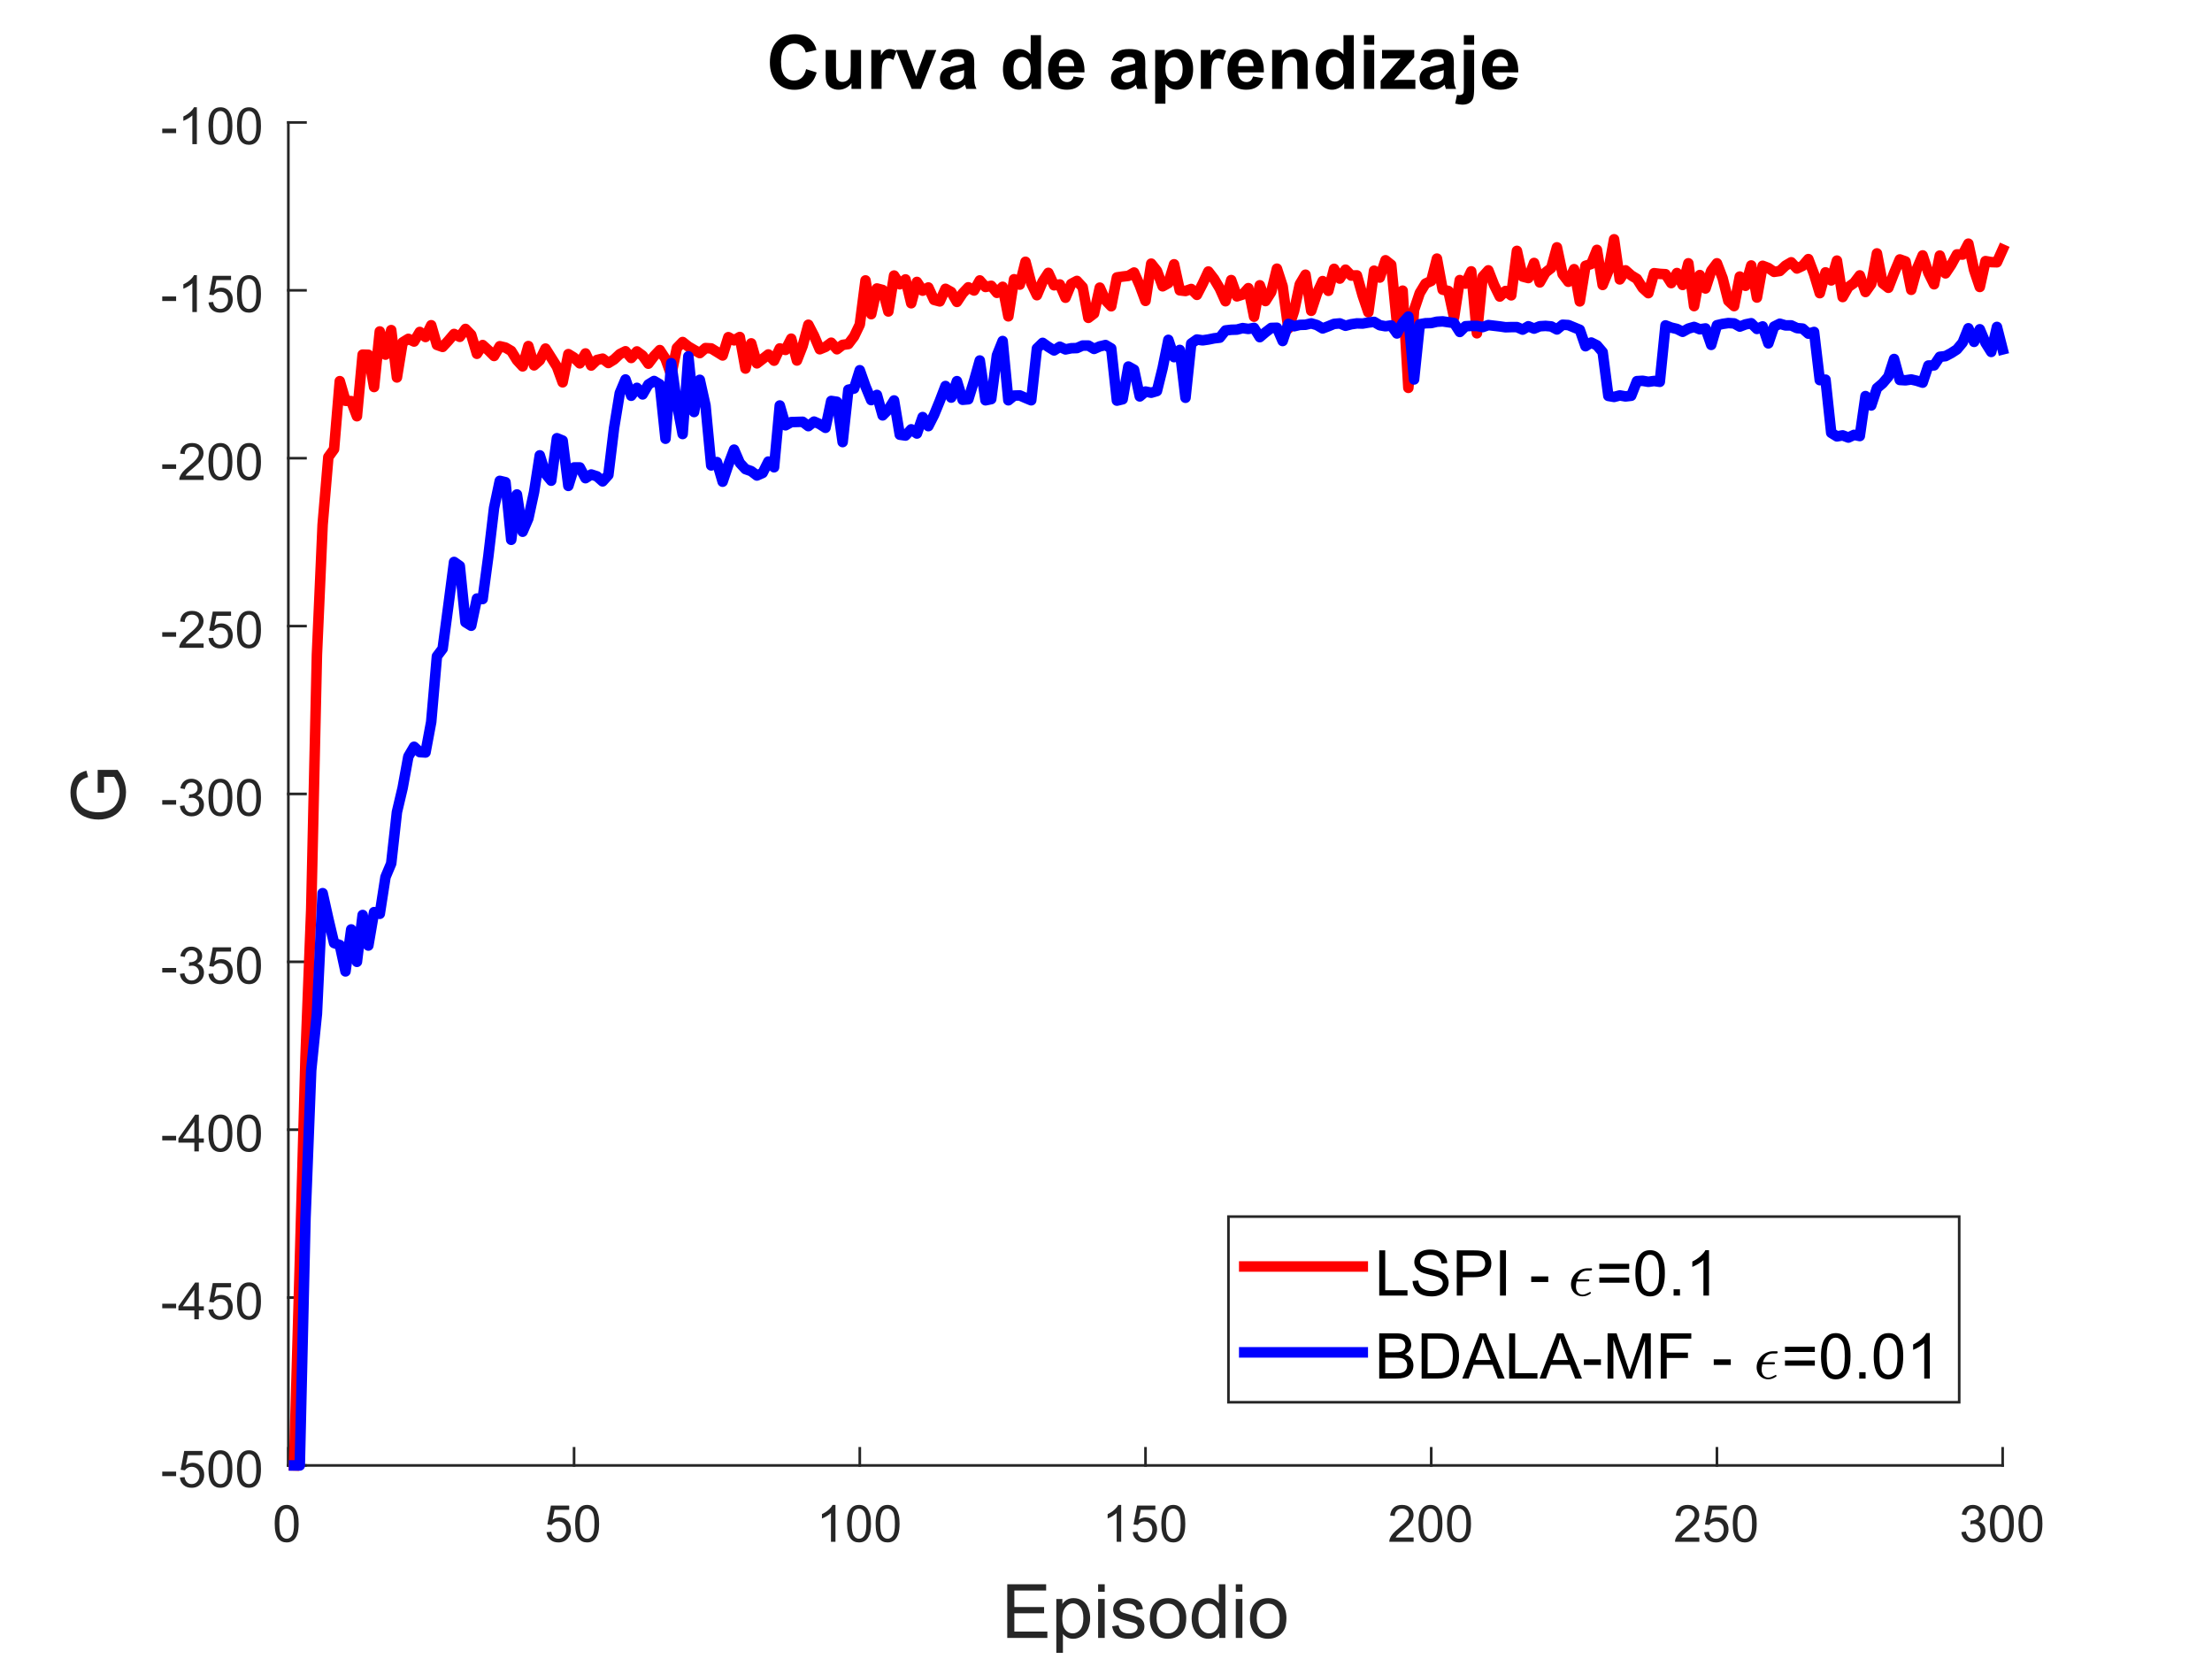 <?xml version="1.0"?>
<!DOCTYPE svg PUBLIC '-//W3C//DTD SVG 1.0//EN'
          'http://www.w3.org/TR/2001/REC-SVG-20010904/DTD/svg10.dtd'>
<svg xmlns:xlink="http://www.w3.org/1999/xlink" style="fill-opacity:1; color-rendering:auto; color-interpolation:auto; stroke:black; text-rendering:auto; stroke-linecap:square; stroke-miterlimit:10; stroke-opacity:1; shape-rendering:auto; fill:black; stroke-dasharray:none; font-weight:normal; stroke-width:1; font-family:'Dialog'; font-style:normal; stroke-linejoin:miter; font-size:12px; stroke-dashoffset:0; image-rendering:auto;" width="560" height="420" xmlns="http://www.w3.org/2000/svg"
><rect width="100%" height="100%" fill="#333333" stroke="none"/><!--Generated by the Batik Graphics2D SVG Generator--><defs id="genericDefs"
  /><g
  ><defs id="defs1"
    ><clipPath clipPathUnits="userSpaceOnUse" id="clipPath1"
      ><path d="M0 0 L560 0 L560 420 L0 420 L0 0 Z"
      /></clipPath
    ></defs
    ><g style="fill:white; stroke:white;"
    ><rect x="0" y="0" width="560" style="clip-path:url(#clipPath1); stroke:none;" height="420"
    /></g
    ><g style="fill:white; text-rendering:optimizeSpeed; color-rendering:optimizeSpeed; image-rendering:optimizeSpeed; shape-rendering:crispEdges; color-interpolation:sRGB; stroke:white;"
    ><rect x="0" width="560" height="420" y="0" style="stroke:none;"
      /><path style="stroke:none;" d="M73 371 L507 371 L507 31 L73 31 Z"
    /></g
    ><g style="fill:rgb(38,38,38); text-rendering:geometricPrecision; color-rendering:optimizeQuality; image-rendering:optimizeQuality; stroke-linejoin:round; color-interpolation:linearRGB; stroke:rgb(38,38,38); stroke-width:0.667;"
    ><line y2="371" style="fill:none;" x1="73" x2="507" y1="371"
      /><line y2="366.66" style="fill:none;" x1="73" x2="73" y1="371"
      /><line y2="366.66" style="fill:none;" x1="145.333" x2="145.333" y1="371"
      /><line y2="366.66" style="fill:none;" x1="217.667" x2="217.667" y1="371"
      /><line y2="366.66" style="fill:none;" x1="290" x2="290" y1="371"
      /><line y2="366.66" style="fill:none;" x1="362.333" x2="362.333" y1="371"
      /><line y2="366.66" style="fill:none;" x1="434.667" x2="434.667" y1="371"
      /><line y2="366.66" style="fill:none;" x1="507" x2="507" y1="371"
    /></g
    ><g transform="translate(73,376.333)" style="font-size:13px; fill:rgb(38,38,38); text-rendering:geometricPrecision; color-rendering:optimizeQuality; image-rendering:optimizeQuality; font-family:'SansSerif'; color-interpolation:linearRGB; stroke:rgb(38,38,38);"
    ><path style="stroke:none;" d="M-3.453 9.406 Q-3.453 7.766 -3.117 6.758 Q-2.781 5.75 -2.109 5.203 Q-1.438 4.656 -0.422 4.656 Q0.328 4.656 0.891 4.961 Q1.453 5.266 1.82 5.828 Q2.188 6.391 2.398 7.211 Q2.609 8.031 2.609 9.406 Q2.609 11.047 2.273 12.055 Q1.938 13.062 1.266 13.609 Q0.594 14.156 -0.422 14.156 Q-1.766 14.156 -2.547 13.188 Q-3.453 12.031 -3.453 9.406 ZM-2.281 9.406 Q-2.281 11.703 -1.75 12.461 Q-1.219 13.219 -0.422 13.219 Q0.359 13.219 0.898 12.461 Q1.438 11.703 1.438 9.406 Q1.438 7.109 0.898 6.359 Q0.359 5.609 -0.438 5.609 Q-1.219 5.609 -1.703 6.266 Q-2.281 7.125 -2.281 9.406 Z"
    /></g
    ><g transform="translate(145.333,376.333)" style="font-size:13px; fill:rgb(38,38,38); text-rendering:geometricPrecision; color-rendering:optimizeQuality; image-rendering:optimizeQuality; font-family:'SansSerif'; color-interpolation:linearRGB; stroke:rgb(38,38,38);"
    ><path style="stroke:none;" d="M-6.953 11.562 L-5.766 11.453 Q-5.625 12.344 -5.141 12.781 Q-4.656 13.219 -3.969 13.219 Q-3.141 13.219 -2.57 12.594 Q-2 11.969 -2 10.953 Q-2 9.969 -2.547 9.406 Q-3.094 8.844 -3.984 8.844 Q-4.547 8.844 -4.992 9.094 Q-5.438 9.344 -5.688 9.734 L-6.75 9.594 L-5.859 4.828 L-1.234 4.828 L-1.234 5.906 L-4.938 5.906 L-5.438 8.406 Q-4.609 7.828 -3.688 7.828 Q-2.469 7.828 -1.633 8.672 Q-0.797 9.516 -0.797 10.844 Q-0.797 12.109 -1.531 13.031 Q-2.422 14.156 -3.969 14.156 Q-5.234 14.156 -6.039 13.445 Q-6.844 12.734 -6.953 11.562 ZM0.277 9.406 Q0.277 7.766 0.613 6.758 Q0.949 5.75 1.621 5.203 Q2.292 4.656 3.308 4.656 Q4.058 4.656 4.621 4.961 Q5.183 5.266 5.55 5.828 Q5.918 6.391 6.128 7.211 Q6.339 8.031 6.339 9.406 Q6.339 11.047 6.003 12.055 Q5.668 13.062 4.996 13.609 Q4.324 14.156 3.308 14.156 Q1.964 14.156 1.183 13.188 Q0.277 12.031 0.277 9.406 ZM1.449 9.406 Q1.449 11.703 1.98 12.461 Q2.511 13.219 3.308 13.219 Q4.089 13.219 4.628 12.461 Q5.168 11.703 5.168 9.406 Q5.168 7.109 4.628 6.359 Q4.089 5.609 3.292 5.609 Q2.511 5.609 2.027 6.266 Q1.449 7.125 1.449 9.406 Z"
    /></g
    ><g transform="translate(217.667,376.333)" style="font-size:13px; fill:rgb(38,38,38); text-rendering:geometricPrecision; color-rendering:optimizeQuality; image-rendering:optimizeQuality; font-family:'SansSerif'; color-interpolation:linearRGB; stroke:rgb(38,38,38);"
    ><path style="stroke:none;" d="M-6.156 14 L-7.297 14 L-7.297 6.719 Q-7.719 7.109 -8.383 7.508 Q-9.047 7.906 -9.578 8.094 L-9.578 6.984 Q-8.625 6.547 -7.906 5.906 Q-7.188 5.266 -6.891 4.656 L-6.156 4.656 L-6.156 14 ZM-3.223 9.406 Q-3.223 7.766 -2.887 6.758 Q-2.551 5.75 -1.879 5.203 Q-1.208 4.656 -0.192 4.656 Q0.558 4.656 1.121 4.961 Q1.683 5.266 2.05 5.828 Q2.417 6.391 2.628 7.211 Q2.839 8.031 2.839 9.406 Q2.839 11.047 2.503 12.055 Q2.167 13.062 1.496 13.609 Q0.824 14.156 -0.192 14.156 Q-1.536 14.156 -2.317 13.188 Q-3.223 12.031 -3.223 9.406 ZM-2.051 9.406 Q-2.051 11.703 -1.52 12.461 Q-0.989 13.219 -0.192 13.219 Q0.589 13.219 1.128 12.461 Q1.667 11.703 1.667 9.406 Q1.667 7.109 1.128 6.359 Q0.589 5.609 -0.207 5.609 Q-0.989 5.609 -1.473 6.266 Q-2.051 7.125 -2.051 9.406 ZM4.007 9.406 Q4.007 7.766 4.343 6.758 Q4.679 5.75 5.351 5.203 Q6.022 4.656 7.038 4.656 Q7.788 4.656 8.351 4.961 Q8.913 5.266 9.28 5.828 Q9.648 6.391 9.858 7.211 Q10.069 8.031 10.069 9.406 Q10.069 11.047 9.733 12.055 Q9.398 13.062 8.726 13.609 Q8.054 14.156 7.038 14.156 Q5.694 14.156 4.913 13.188 Q4.007 12.031 4.007 9.406 ZM5.179 9.406 Q5.179 11.703 5.71 12.461 Q6.241 13.219 7.038 13.219 Q7.819 13.219 8.358 12.461 Q8.898 11.703 8.898 9.406 Q8.898 7.109 8.358 6.359 Q7.819 5.609 7.022 5.609 Q6.241 5.609 5.757 6.266 Q5.179 7.125 5.179 9.406 Z"
    /></g
    ><g transform="translate(290,376.333)" style="font-size:13px; fill:rgb(38,38,38); text-rendering:geometricPrecision; color-rendering:optimizeQuality; image-rendering:optimizeQuality; font-family:'SansSerif'; color-interpolation:linearRGB; stroke:rgb(38,38,38);"
    ><path style="stroke:none;" d="M-6.156 14 L-7.297 14 L-7.297 6.719 Q-7.719 7.109 -8.383 7.508 Q-9.047 7.906 -9.578 8.094 L-9.578 6.984 Q-8.625 6.547 -7.906 5.906 Q-7.188 5.266 -6.891 4.656 L-6.156 4.656 L-6.156 14 ZM-3.223 11.562 L-2.036 11.453 Q-1.895 12.344 -1.411 12.781 Q-0.926 13.219 -0.239 13.219 Q0.589 13.219 1.16 12.594 Q1.73 11.969 1.73 10.953 Q1.73 9.969 1.183 9.406 Q0.636 8.844 -0.254 8.844 Q-0.817 8.844 -1.262 9.094 Q-1.708 9.344 -1.958 9.734 L-3.02 9.594 L-2.129 4.828 L2.496 4.828 L2.496 5.906 L-1.208 5.906 L-1.708 8.406 Q-0.879 7.828 0.043 7.828 Q1.261 7.828 2.097 8.672 Q2.933 9.516 2.933 10.844 Q2.933 12.109 2.199 13.031 Q1.308 14.156 -0.239 14.156 Q-1.504 14.156 -2.309 13.445 Q-3.114 12.734 -3.223 11.562 ZM4.007 9.406 Q4.007 7.766 4.343 6.758 Q4.679 5.75 5.351 5.203 Q6.022 4.656 7.038 4.656 Q7.788 4.656 8.351 4.961 Q8.913 5.266 9.28 5.828 Q9.648 6.391 9.858 7.211 Q10.069 8.031 10.069 9.406 Q10.069 11.047 9.733 12.055 Q9.398 13.062 8.726 13.609 Q8.054 14.156 7.038 14.156 Q5.694 14.156 4.913 13.188 Q4.007 12.031 4.007 9.406 ZM5.179 9.406 Q5.179 11.703 5.71 12.461 Q6.241 13.219 7.038 13.219 Q7.819 13.219 8.358 12.461 Q8.898 11.703 8.898 9.406 Q8.898 7.109 8.358 6.359 Q7.819 5.609 7.022 5.609 Q6.241 5.609 5.757 6.266 Q5.179 7.125 5.179 9.406 Z"
    /></g
    ><g transform="translate(362.333,376.333)" style="font-size:13px; fill:rgb(38,38,38); text-rendering:geometricPrecision; color-rendering:optimizeQuality; image-rendering:optimizeQuality; font-family:'SansSerif'; color-interpolation:linearRGB; stroke:rgb(38,38,38);"
    ><path style="stroke:none;" d="M-4.453 12.906 L-4.453 14 L-10.609 14 Q-10.625 13.594 -10.469 13.203 Q-10.234 12.578 -9.719 11.969 Q-9.203 11.359 -8.219 10.562 Q-6.703 9.312 -6.172 8.586 Q-5.641 7.859 -5.641 7.219 Q-5.641 6.531 -6.125 6.07 Q-6.609 5.609 -7.391 5.609 Q-8.219 5.609 -8.711 6.102 Q-9.203 6.594 -9.219 7.469 L-10.391 7.344 Q-10.266 6.031 -9.484 5.344 Q-8.703 4.656 -7.375 4.656 Q-6.031 4.656 -5.25 5.398 Q-4.469 6.141 -4.469 7.234 Q-4.469 7.797 -4.695 8.336 Q-4.922 8.875 -5.453 9.477 Q-5.984 10.078 -7.219 11.109 Q-8.25 11.969 -8.539 12.281 Q-8.828 12.594 -9.016 12.906 L-4.453 12.906 ZM-3.223 9.406 Q-3.223 7.766 -2.887 6.758 Q-2.551 5.75 -1.879 5.203 Q-1.208 4.656 -0.192 4.656 Q0.558 4.656 1.121 4.961 Q1.683 5.266 2.05 5.828 Q2.417 6.391 2.628 7.211 Q2.839 8.031 2.839 9.406 Q2.839 11.047 2.503 12.055 Q2.167 13.062 1.496 13.609 Q0.824 14.156 -0.192 14.156 Q-1.536 14.156 -2.317 13.188 Q-3.223 12.031 -3.223 9.406 ZM-2.051 9.406 Q-2.051 11.703 -1.52 12.461 Q-0.989 13.219 -0.192 13.219 Q0.589 13.219 1.128 12.461 Q1.667 11.703 1.667 9.406 Q1.667 7.109 1.128 6.359 Q0.589 5.609 -0.207 5.609 Q-0.989 5.609 -1.473 6.266 Q-2.051 7.125 -2.051 9.406 ZM4.007 9.406 Q4.007 7.766 4.343 6.758 Q4.679 5.75 5.351 5.203 Q6.022 4.656 7.038 4.656 Q7.788 4.656 8.351 4.961 Q8.913 5.266 9.28 5.828 Q9.648 6.391 9.858 7.211 Q10.069 8.031 10.069 9.406 Q10.069 11.047 9.733 12.055 Q9.398 13.062 8.726 13.609 Q8.054 14.156 7.038 14.156 Q5.694 14.156 4.913 13.188 Q4.007 12.031 4.007 9.406 ZM5.179 9.406 Q5.179 11.703 5.71 12.461 Q6.241 13.219 7.038 13.219 Q7.819 13.219 8.358 12.461 Q8.898 11.703 8.898 9.406 Q8.898 7.109 8.358 6.359 Q7.819 5.609 7.022 5.609 Q6.241 5.609 5.757 6.266 Q5.179 7.125 5.179 9.406 Z"
    /></g
    ><g transform="translate(434.667,376.333)" style="font-size:13px; fill:rgb(38,38,38); text-rendering:geometricPrecision; color-rendering:optimizeQuality; image-rendering:optimizeQuality; font-family:'SansSerif'; color-interpolation:linearRGB; stroke:rgb(38,38,38);"
    ><path style="stroke:none;" d="M-4.453 12.906 L-4.453 14 L-10.609 14 Q-10.625 13.594 -10.469 13.203 Q-10.234 12.578 -9.719 11.969 Q-9.203 11.359 -8.219 10.562 Q-6.703 9.312 -6.172 8.586 Q-5.641 7.859 -5.641 7.219 Q-5.641 6.531 -6.125 6.07 Q-6.609 5.609 -7.391 5.609 Q-8.219 5.609 -8.711 6.102 Q-9.203 6.594 -9.219 7.469 L-10.391 7.344 Q-10.266 6.031 -9.484 5.344 Q-8.703 4.656 -7.375 4.656 Q-6.031 4.656 -5.25 5.398 Q-4.469 6.141 -4.469 7.234 Q-4.469 7.797 -4.695 8.336 Q-4.922 8.875 -5.453 9.477 Q-5.984 10.078 -7.219 11.109 Q-8.25 11.969 -8.539 12.281 Q-8.828 12.594 -9.016 12.906 L-4.453 12.906 ZM-3.223 11.562 L-2.036 11.453 Q-1.895 12.344 -1.411 12.781 Q-0.926 13.219 -0.239 13.219 Q0.589 13.219 1.16 12.594 Q1.73 11.969 1.73 10.953 Q1.73 9.969 1.183 9.406 Q0.636 8.844 -0.254 8.844 Q-0.817 8.844 -1.262 9.094 Q-1.708 9.344 -1.958 9.734 L-3.02 9.594 L-2.129 4.828 L2.496 4.828 L2.496 5.906 L-1.208 5.906 L-1.708 8.406 Q-0.879 7.828 0.043 7.828 Q1.261 7.828 2.097 8.672 Q2.933 9.516 2.933 10.844 Q2.933 12.109 2.199 13.031 Q1.308 14.156 -0.239 14.156 Q-1.504 14.156 -2.309 13.445 Q-3.114 12.734 -3.223 11.562 ZM4.007 9.406 Q4.007 7.766 4.343 6.758 Q4.679 5.75 5.351 5.203 Q6.022 4.656 7.038 4.656 Q7.788 4.656 8.351 4.961 Q8.913 5.266 9.28 5.828 Q9.648 6.391 9.858 7.211 Q10.069 8.031 10.069 9.406 Q10.069 11.047 9.733 12.055 Q9.398 13.062 8.726 13.609 Q8.054 14.156 7.038 14.156 Q5.694 14.156 4.913 13.188 Q4.007 12.031 4.007 9.406 ZM5.179 9.406 Q5.179 11.703 5.71 12.461 Q6.241 13.219 7.038 13.219 Q7.819 13.219 8.358 12.461 Q8.898 11.703 8.898 9.406 Q8.898 7.109 8.358 6.359 Q7.819 5.609 7.022 5.609 Q6.241 5.609 5.757 6.266 Q5.179 7.125 5.179 9.406 Z"
    /></g
    ><g transform="translate(507,376.333)" style="font-size:13px; fill:rgb(38,38,38); text-rendering:geometricPrecision; color-rendering:optimizeQuality; image-rendering:optimizeQuality; font-family:'SansSerif'; color-interpolation:linearRGB; stroke:rgb(38,38,38);"
    ><path style="stroke:none;" d="M-10.453 11.547 L-9.312 11.391 Q-9.109 12.359 -8.641 12.789 Q-8.172 13.219 -7.484 13.219 Q-6.688 13.219 -6.133 12.664 Q-5.578 12.109 -5.578 11.281 Q-5.578 10.484 -6.086 9.977 Q-6.594 9.469 -7.391 9.469 Q-7.719 9.469 -8.203 9.594 L-8.078 8.594 Q-7.953 8.609 -7.891 8.609 Q-7.156 8.609 -6.57 8.227 Q-5.984 7.844 -5.984 7.047 Q-5.984 6.422 -6.414 6.008 Q-6.844 5.594 -7.516 5.594 Q-8.188 5.594 -8.625 6.016 Q-9.062 6.438 -9.203 7.266 L-10.344 7.062 Q-10.125 5.922 -9.383 5.289 Q-8.641 4.656 -7.547 4.656 Q-6.781 4.656 -6.141 4.984 Q-5.5 5.312 -5.156 5.875 Q-4.812 6.438 -4.812 7.078 Q-4.812 7.672 -5.141 8.172 Q-5.469 8.672 -6.094 8.953 Q-5.281 9.156 -4.82 9.75 Q-4.359 10.344 -4.359 11.25 Q-4.359 12.469 -5.25 13.32 Q-6.141 14.172 -7.5 14.172 Q-8.719 14.172 -9.531 13.438 Q-10.344 12.703 -10.453 11.547 ZM-3.223 9.406 Q-3.223 7.766 -2.887 6.758 Q-2.551 5.75 -1.879 5.203 Q-1.208 4.656 -0.192 4.656 Q0.558 4.656 1.121 4.961 Q1.683 5.266 2.05 5.828 Q2.417 6.391 2.628 7.211 Q2.839 8.031 2.839 9.406 Q2.839 11.047 2.503 12.055 Q2.167 13.062 1.496 13.609 Q0.824 14.156 -0.192 14.156 Q-1.536 14.156 -2.317 13.188 Q-3.223 12.031 -3.223 9.406 ZM-2.051 9.406 Q-2.051 11.703 -1.52 12.461 Q-0.989 13.219 -0.192 13.219 Q0.589 13.219 1.128 12.461 Q1.667 11.703 1.667 9.406 Q1.667 7.109 1.128 6.359 Q0.589 5.609 -0.207 5.609 Q-0.989 5.609 -1.473 6.266 Q-2.051 7.125 -2.051 9.406 ZM4.007 9.406 Q4.007 7.766 4.343 6.758 Q4.679 5.75 5.351 5.203 Q6.022 4.656 7.038 4.656 Q7.788 4.656 8.351 4.961 Q8.913 5.266 9.28 5.828 Q9.648 6.391 9.858 7.211 Q10.069 8.031 10.069 9.406 Q10.069 11.047 9.733 12.055 Q9.398 13.062 8.726 13.609 Q8.054 14.156 7.038 14.156 Q5.694 14.156 4.913 13.188 Q4.007 12.031 4.007 9.406 ZM5.179 9.406 Q5.179 11.703 5.71 12.461 Q6.241 13.219 7.038 13.219 Q7.819 13.219 8.358 12.461 Q8.898 11.703 8.898 9.406 Q8.898 7.109 8.358 6.359 Q7.819 5.609 7.022 5.609 Q6.241 5.609 5.757 6.266 Q5.179 7.125 5.179 9.406 Z"
    /></g
    ><g transform="translate(290,394.667)" style="font-size:19px; fill:rgb(38,38,38); text-rendering:geometricPrecision; color-rendering:optimizeQuality; image-rendering:optimizeQuality; font-family:'SansSerif'; color-interpolation:linearRGB; stroke:rgb(38,38,38);"
    ><path style="stroke:none;" d="M-35 20 L-35 6.406 L-25.156 6.406 L-25.156 8 L-33.203 8 L-33.203 12.172 L-25.672 12.172 L-25.672 13.766 L-33.203 13.766 L-33.203 18.391 L-24.844 18.391 L-24.844 20 L-35 20 ZM-22.577 23.781 L-22.577 10.141 L-21.046 10.141 L-21.046 11.422 Q-20.515 10.672 -19.835 10.297 Q-19.155 9.922 -18.202 9.922 Q-16.936 9.922 -15.968 10.57 Q-14.999 11.219 -14.507 12.406 Q-14.015 13.594 -14.015 15 Q-14.015 16.516 -14.562 17.727 Q-15.108 18.938 -16.14 19.578 Q-17.171 20.219 -18.311 20.219 Q-19.155 20.219 -19.819 19.867 Q-20.483 19.516 -20.905 18.984 L-20.905 23.781 L-22.577 23.781 ZM-21.061 15.125 Q-21.061 17.031 -20.288 17.938 Q-19.515 18.844 -18.421 18.844 Q-17.311 18.844 -16.523 17.906 Q-15.733 16.969 -15.733 14.984 Q-15.733 13.109 -16.507 12.172 Q-17.28 11.234 -18.358 11.234 Q-19.421 11.234 -20.241 12.234 Q-21.061 13.234 -21.061 15.125 ZM-11.995 8.312 L-11.995 6.406 L-10.323 6.406 L-10.323 8.312 L-11.995 8.312 ZM-11.995 20 L-11.995 10.141 L-10.323 10.141 L-10.323 20 L-11.995 20 ZM-8.461 17.062 L-6.805 16.797 Q-6.664 17.797 -6.031 18.32 Q-5.398 18.844 -4.258 18.844 Q-3.102 18.844 -2.547 18.375 Q-1.992 17.906 -1.992 17.281 Q-1.992 16.719 -2.477 16.391 Q-2.82 16.172 -4.18 15.828 Q-6.023 15.359 -6.734 15.023 Q-7.445 14.688 -7.812 14.086 Q-8.18 13.484 -8.18 12.766 Q-8.18 12.109 -7.875 11.547 Q-7.57 10.984 -7.055 10.609 Q-6.664 10.328 -5.992 10.125 Q-5.32 9.922 -4.555 9.922 Q-3.383 9.922 -2.508 10.258 Q-1.633 10.594 -1.219 11.164 Q-0.805 11.734 -0.648 12.688 L-2.273 12.906 Q-2.383 12.156 -2.922 11.727 Q-3.461 11.297 -4.43 11.297 Q-5.586 11.297 -6.07 11.68 Q-6.555 12.062 -6.555 12.562 Q-6.555 12.891 -6.352 13.156 Q-6.148 13.422 -5.711 13.594 Q-5.461 13.688 -4.242 14.031 Q-2.477 14.5 -1.773 14.797 Q-1.07 15.094 -0.672 15.672 Q-0.273 16.25 -0.273 17.109 Q-0.273 17.938 -0.758 18.68 Q-1.242 19.422 -2.164 19.82 Q-3.086 20.219 -4.242 20.219 Q-6.164 20.219 -7.172 19.422 Q-8.18 18.625 -8.461 17.062 ZM1.086 15.078 Q1.086 12.344 2.617 11.016 Q3.883 9.922 5.711 9.922 Q7.742 9.922 9.031 11.258 Q10.32 12.594 10.32 14.938 Q10.32 16.844 9.75 17.93 Q9.18 19.016 8.094 19.617 Q7.008 20.219 5.711 20.219 Q3.648 20.219 2.367 18.891 Q1.086 17.562 1.086 15.078 ZM2.805 15.078 Q2.805 16.969 3.633 17.906 Q4.461 18.844 5.711 18.844 Q6.961 18.844 7.781 17.898 Q8.602 16.953 8.602 15.016 Q8.602 13.188 7.773 12.25 Q6.945 11.312 5.711 11.312 Q4.461 11.312 3.633 12.25 Q2.805 13.188 2.805 15.078 ZM18.669 20 L18.669 18.75 Q17.731 20.219 15.918 20.219 Q14.747 20.219 13.754 19.57 Q12.762 18.922 12.223 17.758 Q11.684 16.594 11.684 15.078 Q11.684 13.609 12.176 12.406 Q12.668 11.203 13.645 10.562 Q14.622 9.922 15.84 9.922 Q16.731 9.922 17.426 10.297 Q18.122 10.672 18.559 11.281 L18.559 6.406 L20.215 6.406 L20.215 20 L18.669 20 ZM13.387 15.078 Q13.387 16.969 14.192 17.906 Q14.997 18.844 16.075 18.844 Q17.169 18.844 17.934 17.953 Q18.7 17.062 18.7 15.219 Q18.7 13.203 17.919 12.258 Q17.137 11.312 15.997 11.312 Q14.887 11.312 14.137 12.219 Q13.387 13.125 13.387 15.078 ZM22.86 8.312 L22.86 6.406 L24.532 6.406 L24.532 8.312 L22.86 8.312 ZM22.86 20 L22.86 10.141 L24.532 10.141 L24.532 20 L22.86 20 ZM26.441 15.078 Q26.441 12.344 27.972 11.016 Q29.238 9.922 31.066 9.922 Q33.097 9.922 34.386 11.258 Q35.675 12.594 35.675 14.938 Q35.675 16.844 35.105 17.93 Q34.535 19.016 33.449 19.617 Q32.363 20.219 31.066 20.219 Q29.003 20.219 27.722 18.891 Q26.441 17.562 26.441 15.078 ZM28.16 15.078 Q28.16 16.969 28.988 17.906 Q29.816 18.844 31.066 18.844 Q32.316 18.844 33.136 17.898 Q33.956 16.953 33.956 15.016 Q33.956 13.188 33.128 12.25 Q32.3 11.312 31.066 11.312 Q29.816 11.312 28.988 12.25 Q28.16 13.188 28.16 15.078 Z"
    /></g
    ><g style="fill:rgb(38,38,38); text-rendering:geometricPrecision; color-rendering:optimizeQuality; image-rendering:optimizeQuality; stroke-linejoin:round; color-interpolation:linearRGB; stroke:rgb(38,38,38); stroke-width:0.667;"
    ><line y2="31" style="fill:none;" x1="73" x2="73" y1="371"
      /><line y2="371" style="fill:none;" x1="73" x2="77.34" y1="371"
      /><line y2="328.5" style="fill:none;" x1="73" x2="77.34" y1="328.5"
      /><line y2="286" style="fill:none;" x1="73" x2="77.34" y1="286"
      /><line y2="243.5" style="fill:none;" x1="73" x2="77.34" y1="243.5"
      /><line y2="201" style="fill:none;" x1="73" x2="77.34" y1="201"
      /><line y2="158.5" style="fill:none;" x1="73" x2="77.34" y1="158.5"
      /><line y2="116" style="fill:none;" x1="73" x2="77.34" y1="116"
      /><line y2="73.5" style="fill:none;" x1="73" x2="77.34" y1="73.5"
      /><line y2="31" style="fill:none;" x1="73" x2="77.34" y1="31"
    /></g
    ><g transform="translate(67.667,371)" style="font-size:13px; fill:rgb(38,38,38); text-rendering:geometricPrecision; color-rendering:optimizeQuality; image-rendering:optimizeQuality; font-family:'SansSerif'; color-interpolation:linearRGB; stroke:rgb(38,38,38);"
    ><path style="stroke:none;" d="M-26.594 2.703 L-26.594 1.562 L-23.078 1.562 L-23.078 2.703 L-26.594 2.703 ZM-22.124 3.062 L-20.936 2.953 Q-20.796 3.844 -20.311 4.281 Q-19.827 4.719 -19.14 4.719 Q-18.311 4.719 -17.741 4.094 Q-17.171 3.469 -17.171 2.453 Q-17.171 1.469 -17.718 0.906 Q-18.265 0.344 -19.155 0.344 Q-19.718 0.344 -20.163 0.594 Q-20.608 0.844 -20.858 1.234 L-21.921 1.094 L-21.03 -3.672 L-16.405 -3.672 L-16.405 -2.594 L-20.108 -2.594 L-20.608 -0.094 Q-19.78 -0.672 -18.858 -0.672 Q-17.64 -0.672 -16.804 0.172 Q-15.968 1.016 -15.968 2.344 Q-15.968 3.609 -16.702 4.531 Q-17.593 5.656 -19.14 5.656 Q-20.405 5.656 -21.21 4.945 Q-22.015 4.234 -22.124 3.062 ZM-14.894 0.906 Q-14.894 -0.734 -14.558 -1.742 Q-14.222 -2.75 -13.55 -3.297 Q-12.878 -3.844 -11.863 -3.844 Q-11.113 -3.844 -10.55 -3.539 Q-9.988 -3.234 -9.621 -2.672 Q-9.253 -2.109 -9.043 -1.289 Q-8.832 -0.469 -8.832 0.906 Q-8.832 2.547 -9.168 3.555 Q-9.503 4.562 -10.175 5.109 Q-10.847 5.656 -11.863 5.656 Q-13.207 5.656 -13.988 4.688 Q-14.894 3.531 -14.894 0.906 ZM-13.722 0.906 Q-13.722 3.203 -13.191 3.961 Q-12.66 4.719 -11.863 4.719 Q-11.082 4.719 -10.543 3.961 Q-10.003 3.203 -10.003 0.906 Q-10.003 -1.391 -10.543 -2.141 Q-11.082 -2.891 -11.878 -2.891 Q-12.66 -2.891 -13.144 -2.234 Q-13.722 -1.375 -13.722 0.906 ZM-7.664 0.906 Q-7.664 -0.734 -7.328 -1.742 Q-6.992 -2.75 -6.32 -3.297 Q-5.648 -3.844 -4.633 -3.844 Q-3.883 -3.844 -3.32 -3.539 Q-2.758 -3.234 -2.391 -2.672 Q-2.023 -2.109 -1.812 -1.289 Q-1.602 -0.469 -1.602 0.906 Q-1.602 2.547 -1.938 3.555 Q-2.273 4.562 -2.945 5.109 Q-3.617 5.656 -4.633 5.656 Q-5.977 5.656 -6.758 4.688 Q-7.664 3.531 -7.664 0.906 ZM-6.492 0.906 Q-6.492 3.203 -5.961 3.961 Q-5.43 4.719 -4.633 4.719 Q-3.852 4.719 -3.312 3.961 Q-2.773 3.203 -2.773 0.906 Q-2.773 -1.391 -3.312 -2.141 Q-3.852 -2.891 -4.648 -2.891 Q-5.43 -2.891 -5.914 -2.234 Q-6.492 -1.375 -6.492 0.906 Z"
    /></g
    ><g transform="translate(67.667,328.5)" style="font-size:13px; fill:rgb(38,38,38); text-rendering:geometricPrecision; color-rendering:optimizeQuality; image-rendering:optimizeQuality; font-family:'SansSerif'; color-interpolation:linearRGB; stroke:rgb(38,38,38);"
    ><path style="stroke:none;" d="M-26.594 2.703 L-26.594 1.562 L-23.078 1.562 L-23.078 2.703 L-26.594 2.703 ZM-18.468 5.5 L-18.468 3.266 L-22.499 3.266 L-22.499 2.219 L-18.265 -3.812 L-17.327 -3.812 L-17.327 2.219 L-16.061 2.219 L-16.061 3.266 L-17.327 3.266 L-17.327 5.5 L-18.468 5.5 ZM-18.468 2.219 L-18.468 -1.969 L-21.39 2.219 L-18.468 2.219 ZM-14.894 3.062 L-13.707 2.953 Q-13.566 3.844 -13.082 4.281 Q-12.597 4.719 -11.91 4.719 Q-11.082 4.719 -10.511 4.094 Q-9.941 3.469 -9.941 2.453 Q-9.941 1.469 -10.488 0.906 Q-11.035 0.344 -11.925 0.344 Q-12.488 0.344 -12.933 0.594 Q-13.378 0.844 -13.628 1.234 L-14.691 1.094 L-13.8 -3.672 L-9.175 -3.672 L-9.175 -2.594 L-12.878 -2.594 L-13.378 -0.094 Q-12.55 -0.672 -11.628 -0.672 Q-10.41 -0.672 -9.574 0.172 Q-8.738 1.016 -8.738 2.344 Q-8.738 3.609 -9.472 4.531 Q-10.363 5.656 -11.91 5.656 Q-13.175 5.656 -13.98 4.945 Q-14.785 4.234 -14.894 3.062 ZM-7.664 0.906 Q-7.664 -0.734 -7.328 -1.742 Q-6.992 -2.75 -6.32 -3.297 Q-5.648 -3.844 -4.633 -3.844 Q-3.883 -3.844 -3.32 -3.539 Q-2.758 -3.234 -2.391 -2.672 Q-2.023 -2.109 -1.812 -1.289 Q-1.602 -0.469 -1.602 0.906 Q-1.602 2.547 -1.938 3.555 Q-2.273 4.562 -2.945 5.109 Q-3.617 5.656 -4.633 5.656 Q-5.977 5.656 -6.758 4.688 Q-7.664 3.531 -7.664 0.906 ZM-6.492 0.906 Q-6.492 3.203 -5.961 3.961 Q-5.43 4.719 -4.633 4.719 Q-3.852 4.719 -3.312 3.961 Q-2.773 3.203 -2.773 0.906 Q-2.773 -1.391 -3.312 -2.141 Q-3.852 -2.891 -4.648 -2.891 Q-5.43 -2.891 -5.914 -2.234 Q-6.492 -1.375 -6.492 0.906 Z"
    /></g
    ><g transform="translate(67.667,286)" style="font-size:13px; fill:rgb(38,38,38); text-rendering:geometricPrecision; color-rendering:optimizeQuality; image-rendering:optimizeQuality; font-family:'SansSerif'; color-interpolation:linearRGB; stroke:rgb(38,38,38);"
    ><path style="stroke:none;" d="M-26.594 2.703 L-26.594 1.562 L-23.078 1.562 L-23.078 2.703 L-26.594 2.703 ZM-18.468 5.5 L-18.468 3.266 L-22.499 3.266 L-22.499 2.219 L-18.265 -3.812 L-17.327 -3.812 L-17.327 2.219 L-16.061 2.219 L-16.061 3.266 L-17.327 3.266 L-17.327 5.5 L-18.468 5.5 ZM-18.468 2.219 L-18.468 -1.969 L-21.39 2.219 L-18.468 2.219 ZM-14.894 0.906 Q-14.894 -0.734 -14.558 -1.742 Q-14.222 -2.75 -13.55 -3.297 Q-12.878 -3.844 -11.863 -3.844 Q-11.113 -3.844 -10.55 -3.539 Q-9.988 -3.234 -9.621 -2.672 Q-9.253 -2.109 -9.043 -1.289 Q-8.832 -0.469 -8.832 0.906 Q-8.832 2.547 -9.168 3.555 Q-9.503 4.562 -10.175 5.109 Q-10.847 5.656 -11.863 5.656 Q-13.207 5.656 -13.988 4.688 Q-14.894 3.531 -14.894 0.906 ZM-13.722 0.906 Q-13.722 3.203 -13.191 3.961 Q-12.66 4.719 -11.863 4.719 Q-11.082 4.719 -10.543 3.961 Q-10.003 3.203 -10.003 0.906 Q-10.003 -1.391 -10.543 -2.141 Q-11.082 -2.891 -11.878 -2.891 Q-12.66 -2.891 -13.144 -2.234 Q-13.722 -1.375 -13.722 0.906 ZM-7.664 0.906 Q-7.664 -0.734 -7.328 -1.742 Q-6.992 -2.75 -6.32 -3.297 Q-5.648 -3.844 -4.633 -3.844 Q-3.883 -3.844 -3.32 -3.539 Q-2.758 -3.234 -2.391 -2.672 Q-2.023 -2.109 -1.812 -1.289 Q-1.602 -0.469 -1.602 0.906 Q-1.602 2.547 -1.938 3.555 Q-2.273 4.562 -2.945 5.109 Q-3.617 5.656 -4.633 5.656 Q-5.977 5.656 -6.758 4.688 Q-7.664 3.531 -7.664 0.906 ZM-6.492 0.906 Q-6.492 3.203 -5.961 3.961 Q-5.43 4.719 -4.633 4.719 Q-3.852 4.719 -3.312 3.961 Q-2.773 3.203 -2.773 0.906 Q-2.773 -1.391 -3.312 -2.141 Q-3.852 -2.891 -4.648 -2.891 Q-5.43 -2.891 -5.914 -2.234 Q-6.492 -1.375 -6.492 0.906 Z"
    /></g
    ><g transform="translate(67.667,243.5)" style="font-size:13px; fill:rgb(38,38,38); text-rendering:geometricPrecision; color-rendering:optimizeQuality; image-rendering:optimizeQuality; font-family:'SansSerif'; color-interpolation:linearRGB; stroke:rgb(38,38,38);"
    ><path style="stroke:none;" d="M-26.594 2.703 L-26.594 1.562 L-23.078 1.562 L-23.078 2.703 L-26.594 2.703 ZM-22.124 3.047 L-20.983 2.891 Q-20.78 3.859 -20.311 4.289 Q-19.843 4.719 -19.155 4.719 Q-18.358 4.719 -17.804 4.164 Q-17.249 3.609 -17.249 2.781 Q-17.249 1.984 -17.757 1.477 Q-18.265 0.969 -19.061 0.969 Q-19.39 0.969 -19.874 1.094 L-19.749 0.094 Q-19.624 0.109 -19.561 0.109 Q-18.827 0.109 -18.241 -0.273 Q-17.655 -0.656 -17.655 -1.453 Q-17.655 -2.078 -18.085 -2.492 Q-18.515 -2.906 -19.186 -2.906 Q-19.858 -2.906 -20.296 -2.484 Q-20.733 -2.062 -20.874 -1.234 L-22.015 -1.438 Q-21.796 -2.578 -21.054 -3.211 Q-20.311 -3.844 -19.218 -3.844 Q-18.452 -3.844 -17.811 -3.516 Q-17.171 -3.188 -16.827 -2.625 Q-16.483 -2.062 -16.483 -1.422 Q-16.483 -0.828 -16.811 -0.328 Q-17.14 0.172 -17.765 0.453 Q-16.952 0.656 -16.491 1.25 Q-16.03 1.844 -16.03 2.75 Q-16.03 3.969 -16.921 4.82 Q-17.811 5.672 -19.171 5.672 Q-20.39 5.672 -21.202 4.938 Q-22.015 4.203 -22.124 3.047 ZM-14.894 3.062 L-13.707 2.953 Q-13.566 3.844 -13.082 4.281 Q-12.597 4.719 -11.91 4.719 Q-11.082 4.719 -10.511 4.094 Q-9.941 3.469 -9.941 2.453 Q-9.941 1.469 -10.488 0.906 Q-11.035 0.344 -11.925 0.344 Q-12.488 0.344 -12.933 0.594 Q-13.378 0.844 -13.628 1.234 L-14.691 1.094 L-13.8 -3.672 L-9.175 -3.672 L-9.175 -2.594 L-12.878 -2.594 L-13.378 -0.094 Q-12.55 -0.672 -11.628 -0.672 Q-10.41 -0.672 -9.574 0.172 Q-8.738 1.016 -8.738 2.344 Q-8.738 3.609 -9.472 4.531 Q-10.363 5.656 -11.91 5.656 Q-13.175 5.656 -13.98 4.945 Q-14.785 4.234 -14.894 3.062 ZM-7.664 0.906 Q-7.664 -0.734 -7.328 -1.742 Q-6.992 -2.75 -6.32 -3.297 Q-5.648 -3.844 -4.633 -3.844 Q-3.883 -3.844 -3.32 -3.539 Q-2.758 -3.234 -2.391 -2.672 Q-2.023 -2.109 -1.812 -1.289 Q-1.602 -0.469 -1.602 0.906 Q-1.602 2.547 -1.938 3.555 Q-2.273 4.562 -2.945 5.109 Q-3.617 5.656 -4.633 5.656 Q-5.977 5.656 -6.758 4.688 Q-7.664 3.531 -7.664 0.906 ZM-6.492 0.906 Q-6.492 3.203 -5.961 3.961 Q-5.43 4.719 -4.633 4.719 Q-3.852 4.719 -3.312 3.961 Q-2.773 3.203 -2.773 0.906 Q-2.773 -1.391 -3.312 -2.141 Q-3.852 -2.891 -4.648 -2.891 Q-5.43 -2.891 -5.914 -2.234 Q-6.492 -1.375 -6.492 0.906 Z"
    /></g
    ><g transform="translate(67.667,201)" style="font-size:13px; fill:rgb(38,38,38); text-rendering:geometricPrecision; color-rendering:optimizeQuality; image-rendering:optimizeQuality; font-family:'SansSerif'; color-interpolation:linearRGB; stroke:rgb(38,38,38);"
    ><path style="stroke:none;" d="M-26.594 2.703 L-26.594 1.562 L-23.078 1.562 L-23.078 2.703 L-26.594 2.703 ZM-22.124 3.047 L-20.983 2.891 Q-20.78 3.859 -20.311 4.289 Q-19.843 4.719 -19.155 4.719 Q-18.358 4.719 -17.804 4.164 Q-17.249 3.609 -17.249 2.781 Q-17.249 1.984 -17.757 1.477 Q-18.265 0.969 -19.061 0.969 Q-19.39 0.969 -19.874 1.094 L-19.749 0.094 Q-19.624 0.109 -19.561 0.109 Q-18.827 0.109 -18.241 -0.273 Q-17.655 -0.656 -17.655 -1.453 Q-17.655 -2.078 -18.085 -2.492 Q-18.515 -2.906 -19.186 -2.906 Q-19.858 -2.906 -20.296 -2.484 Q-20.733 -2.062 -20.874 -1.234 L-22.015 -1.438 Q-21.796 -2.578 -21.054 -3.211 Q-20.311 -3.844 -19.218 -3.844 Q-18.452 -3.844 -17.811 -3.516 Q-17.171 -3.188 -16.827 -2.625 Q-16.483 -2.062 -16.483 -1.422 Q-16.483 -0.828 -16.811 -0.328 Q-17.14 0.172 -17.765 0.453 Q-16.952 0.656 -16.491 1.25 Q-16.03 1.844 -16.03 2.75 Q-16.03 3.969 -16.921 4.82 Q-17.811 5.672 -19.171 5.672 Q-20.39 5.672 -21.202 4.938 Q-22.015 4.203 -22.124 3.047 ZM-14.894 0.906 Q-14.894 -0.734 -14.558 -1.742 Q-14.222 -2.75 -13.55 -3.297 Q-12.878 -3.844 -11.863 -3.844 Q-11.113 -3.844 -10.55 -3.539 Q-9.988 -3.234 -9.621 -2.672 Q-9.253 -2.109 -9.043 -1.289 Q-8.832 -0.469 -8.832 0.906 Q-8.832 2.547 -9.168 3.555 Q-9.503 4.562 -10.175 5.109 Q-10.847 5.656 -11.863 5.656 Q-13.207 5.656 -13.988 4.688 Q-14.894 3.531 -14.894 0.906 ZM-13.722 0.906 Q-13.722 3.203 -13.191 3.961 Q-12.66 4.719 -11.863 4.719 Q-11.082 4.719 -10.543 3.961 Q-10.003 3.203 -10.003 0.906 Q-10.003 -1.391 -10.543 -2.141 Q-11.082 -2.891 -11.878 -2.891 Q-12.66 -2.891 -13.144 -2.234 Q-13.722 -1.375 -13.722 0.906 ZM-7.664 0.906 Q-7.664 -0.734 -7.328 -1.742 Q-6.992 -2.75 -6.32 -3.297 Q-5.648 -3.844 -4.633 -3.844 Q-3.883 -3.844 -3.32 -3.539 Q-2.758 -3.234 -2.391 -2.672 Q-2.023 -2.109 -1.812 -1.289 Q-1.602 -0.469 -1.602 0.906 Q-1.602 2.547 -1.938 3.555 Q-2.273 4.562 -2.945 5.109 Q-3.617 5.656 -4.633 5.656 Q-5.977 5.656 -6.758 4.688 Q-7.664 3.531 -7.664 0.906 ZM-6.492 0.906 Q-6.492 3.203 -5.961 3.961 Q-5.43 4.719 -4.633 4.719 Q-3.852 4.719 -3.312 3.961 Q-2.773 3.203 -2.773 0.906 Q-2.773 -1.391 -3.312 -2.141 Q-3.852 -2.891 -4.648 -2.891 Q-5.43 -2.891 -5.914 -2.234 Q-6.492 -1.375 -6.492 0.906 Z"
    /></g
    ><g transform="translate(67.667,158.5)" style="font-size:13px; fill:rgb(38,38,38); text-rendering:geometricPrecision; color-rendering:optimizeQuality; image-rendering:optimizeQuality; font-family:'SansSerif'; color-interpolation:linearRGB; stroke:rgb(38,38,38);"
    ><path style="stroke:none;" d="M-26.594 2.703 L-26.594 1.562 L-23.078 1.562 L-23.078 2.703 L-26.594 2.703 ZM-16.124 4.406 L-16.124 5.5 L-22.28 5.5 Q-22.296 5.094 -22.14 4.703 Q-21.905 4.078 -21.39 3.469 Q-20.874 2.859 -19.89 2.062 Q-18.374 0.812 -17.843 0.086 Q-17.311 -0.641 -17.311 -1.281 Q-17.311 -1.969 -17.796 -2.43 Q-18.28 -2.891 -19.061 -2.891 Q-19.89 -2.891 -20.382 -2.398 Q-20.874 -1.906 -20.89 -1.031 L-22.061 -1.156 Q-21.936 -2.469 -21.155 -3.156 Q-20.374 -3.844 -19.046 -3.844 Q-17.702 -3.844 -16.921 -3.102 Q-16.14 -2.359 -16.14 -1.266 Q-16.14 -0.703 -16.366 -0.164 Q-16.593 0.375 -17.124 0.977 Q-17.655 1.578 -18.89 2.609 Q-19.921 3.469 -20.21 3.781 Q-20.499 4.094 -20.686 4.406 L-16.124 4.406 ZM-14.894 3.062 L-13.707 2.953 Q-13.566 3.844 -13.082 4.281 Q-12.597 4.719 -11.91 4.719 Q-11.082 4.719 -10.511 4.094 Q-9.941 3.469 -9.941 2.453 Q-9.941 1.469 -10.488 0.906 Q-11.035 0.344 -11.925 0.344 Q-12.488 0.344 -12.933 0.594 Q-13.378 0.844 -13.628 1.234 L-14.691 1.094 L-13.8 -3.672 L-9.175 -3.672 L-9.175 -2.594 L-12.878 -2.594 L-13.378 -0.094 Q-12.55 -0.672 -11.628 -0.672 Q-10.41 -0.672 -9.574 0.172 Q-8.738 1.016 -8.738 2.344 Q-8.738 3.609 -9.472 4.531 Q-10.363 5.656 -11.91 5.656 Q-13.175 5.656 -13.98 4.945 Q-14.785 4.234 -14.894 3.062 ZM-7.664 0.906 Q-7.664 -0.734 -7.328 -1.742 Q-6.992 -2.75 -6.32 -3.297 Q-5.648 -3.844 -4.633 -3.844 Q-3.883 -3.844 -3.32 -3.539 Q-2.758 -3.234 -2.391 -2.672 Q-2.023 -2.109 -1.812 -1.289 Q-1.602 -0.469 -1.602 0.906 Q-1.602 2.547 -1.938 3.555 Q-2.273 4.562 -2.945 5.109 Q-3.617 5.656 -4.633 5.656 Q-5.977 5.656 -6.758 4.688 Q-7.664 3.531 -7.664 0.906 ZM-6.492 0.906 Q-6.492 3.203 -5.961 3.961 Q-5.43 4.719 -4.633 4.719 Q-3.852 4.719 -3.312 3.961 Q-2.773 3.203 -2.773 0.906 Q-2.773 -1.391 -3.312 -2.141 Q-3.852 -2.891 -4.648 -2.891 Q-5.43 -2.891 -5.914 -2.234 Q-6.492 -1.375 -6.492 0.906 Z"
    /></g
    ><g transform="translate(67.667,116)" style="font-size:13px; fill:rgb(38,38,38); text-rendering:geometricPrecision; color-rendering:optimizeQuality; image-rendering:optimizeQuality; font-family:'SansSerif'; color-interpolation:linearRGB; stroke:rgb(38,38,38);"
    ><path style="stroke:none;" d="M-26.594 2.703 L-26.594 1.562 L-23.078 1.562 L-23.078 2.703 L-26.594 2.703 ZM-16.124 4.406 L-16.124 5.5 L-22.28 5.5 Q-22.296 5.094 -22.14 4.703 Q-21.905 4.078 -21.39 3.469 Q-20.874 2.859 -19.89 2.062 Q-18.374 0.812 -17.843 0.086 Q-17.311 -0.641 -17.311 -1.281 Q-17.311 -1.969 -17.796 -2.43 Q-18.28 -2.891 -19.061 -2.891 Q-19.89 -2.891 -20.382 -2.398 Q-20.874 -1.906 -20.89 -1.031 L-22.061 -1.156 Q-21.936 -2.469 -21.155 -3.156 Q-20.374 -3.844 -19.046 -3.844 Q-17.702 -3.844 -16.921 -3.102 Q-16.14 -2.359 -16.14 -1.266 Q-16.14 -0.703 -16.366 -0.164 Q-16.593 0.375 -17.124 0.977 Q-17.655 1.578 -18.89 2.609 Q-19.921 3.469 -20.21 3.781 Q-20.499 4.094 -20.686 4.406 L-16.124 4.406 ZM-14.894 0.906 Q-14.894 -0.734 -14.558 -1.742 Q-14.222 -2.75 -13.55 -3.297 Q-12.878 -3.844 -11.863 -3.844 Q-11.113 -3.844 -10.55 -3.539 Q-9.988 -3.234 -9.621 -2.672 Q-9.253 -2.109 -9.043 -1.289 Q-8.832 -0.469 -8.832 0.906 Q-8.832 2.547 -9.168 3.555 Q-9.503 4.562 -10.175 5.109 Q-10.847 5.656 -11.863 5.656 Q-13.207 5.656 -13.988 4.688 Q-14.894 3.531 -14.894 0.906 ZM-13.722 0.906 Q-13.722 3.203 -13.191 3.961 Q-12.66 4.719 -11.863 4.719 Q-11.082 4.719 -10.543 3.961 Q-10.003 3.203 -10.003 0.906 Q-10.003 -1.391 -10.543 -2.141 Q-11.082 -2.891 -11.878 -2.891 Q-12.66 -2.891 -13.144 -2.234 Q-13.722 -1.375 -13.722 0.906 ZM-7.664 0.906 Q-7.664 -0.734 -7.328 -1.742 Q-6.992 -2.75 -6.32 -3.297 Q-5.648 -3.844 -4.633 -3.844 Q-3.883 -3.844 -3.32 -3.539 Q-2.758 -3.234 -2.391 -2.672 Q-2.023 -2.109 -1.812 -1.289 Q-1.602 -0.469 -1.602 0.906 Q-1.602 2.547 -1.938 3.555 Q-2.273 4.562 -2.945 5.109 Q-3.617 5.656 -4.633 5.656 Q-5.977 5.656 -6.758 4.688 Q-7.664 3.531 -7.664 0.906 ZM-6.492 0.906 Q-6.492 3.203 -5.961 3.961 Q-5.43 4.719 -4.633 4.719 Q-3.852 4.719 -3.312 3.961 Q-2.773 3.203 -2.773 0.906 Q-2.773 -1.391 -3.312 -2.141 Q-3.852 -2.891 -4.648 -2.891 Q-5.43 -2.891 -5.914 -2.234 Q-6.492 -1.375 -6.492 0.906 Z"
    /></g
    ><g transform="translate(67.667,73.5)" style="font-size:13px; fill:rgb(38,38,38); text-rendering:geometricPrecision; color-rendering:optimizeQuality; image-rendering:optimizeQuality; font-family:'SansSerif'; color-interpolation:linearRGB; stroke:rgb(38,38,38);"
    ><path style="stroke:none;" d="M-26.594 2.703 L-26.594 1.562 L-23.078 1.562 L-23.078 2.703 L-26.594 2.703 ZM-17.827 5.5 L-18.968 5.5 L-18.968 -1.781 Q-19.39 -1.391 -20.054 -0.992 Q-20.718 -0.594 -21.249 -0.406 L-21.249 -1.516 Q-20.296 -1.953 -19.577 -2.594 Q-18.858 -3.234 -18.561 -3.844 L-17.827 -3.844 L-17.827 5.5 ZM-14.894 3.062 L-13.707 2.953 Q-13.566 3.844 -13.082 4.281 Q-12.597 4.719 -11.91 4.719 Q-11.082 4.719 -10.511 4.094 Q-9.941 3.469 -9.941 2.453 Q-9.941 1.469 -10.488 0.906 Q-11.035 0.344 -11.925 0.344 Q-12.488 0.344 -12.933 0.594 Q-13.378 0.844 -13.628 1.234 L-14.691 1.094 L-13.8 -3.672 L-9.175 -3.672 L-9.175 -2.594 L-12.878 -2.594 L-13.378 -0.094 Q-12.55 -0.672 -11.628 -0.672 Q-10.41 -0.672 -9.574 0.172 Q-8.738 1.016 -8.738 2.344 Q-8.738 3.609 -9.472 4.531 Q-10.363 5.656 -11.91 5.656 Q-13.175 5.656 -13.98 4.945 Q-14.785 4.234 -14.894 3.062 ZM-7.664 0.906 Q-7.664 -0.734 -7.328 -1.742 Q-6.992 -2.75 -6.32 -3.297 Q-5.648 -3.844 -4.633 -3.844 Q-3.883 -3.844 -3.32 -3.539 Q-2.758 -3.234 -2.391 -2.672 Q-2.023 -2.109 -1.812 -1.289 Q-1.602 -0.469 -1.602 0.906 Q-1.602 2.547 -1.938 3.555 Q-2.273 4.562 -2.945 5.109 Q-3.617 5.656 -4.633 5.656 Q-5.977 5.656 -6.758 4.688 Q-7.664 3.531 -7.664 0.906 ZM-6.492 0.906 Q-6.492 3.203 -5.961 3.961 Q-5.43 4.719 -4.633 4.719 Q-3.852 4.719 -3.312 3.961 Q-2.773 3.203 -2.773 0.906 Q-2.773 -1.391 -3.312 -2.141 Q-3.852 -2.891 -4.648 -2.891 Q-5.43 -2.891 -5.914 -2.234 Q-6.492 -1.375 -6.492 0.906 Z"
    /></g
    ><g transform="translate(67.667,31)" style="font-size:13px; fill:rgb(38,38,38); text-rendering:geometricPrecision; color-rendering:optimizeQuality; image-rendering:optimizeQuality; font-family:'SansSerif'; color-interpolation:linearRGB; stroke:rgb(38,38,38);"
    ><path style="stroke:none;" d="M-26.594 2.703 L-26.594 1.562 L-23.078 1.562 L-23.078 2.703 L-26.594 2.703 ZM-17.827 5.5 L-18.968 5.5 L-18.968 -1.781 Q-19.39 -1.391 -20.054 -0.992 Q-20.718 -0.594 -21.249 -0.406 L-21.249 -1.516 Q-20.296 -1.953 -19.577 -2.594 Q-18.858 -3.234 -18.561 -3.844 L-17.827 -3.844 L-17.827 5.5 ZM-14.894 0.906 Q-14.894 -0.734 -14.558 -1.742 Q-14.222 -2.75 -13.55 -3.297 Q-12.878 -3.844 -11.863 -3.844 Q-11.113 -3.844 -10.55 -3.539 Q-9.988 -3.234 -9.621 -2.672 Q-9.253 -2.109 -9.043 -1.289 Q-8.832 -0.469 -8.832 0.906 Q-8.832 2.547 -9.168 3.555 Q-9.503 4.562 -10.175 5.109 Q-10.847 5.656 -11.863 5.656 Q-13.207 5.656 -13.988 4.688 Q-14.894 3.531 -14.894 0.906 ZM-13.722 0.906 Q-13.722 3.203 -13.191 3.961 Q-12.66 4.719 -11.863 4.719 Q-11.082 4.719 -10.543 3.961 Q-10.003 3.203 -10.003 0.906 Q-10.003 -1.391 -10.543 -2.141 Q-11.082 -2.891 -11.878 -2.891 Q-12.66 -2.891 -13.144 -2.234 Q-13.722 -1.375 -13.722 0.906 ZM-7.664 0.906 Q-7.664 -0.734 -7.328 -1.742 Q-6.992 -2.75 -6.32 -3.297 Q-5.648 -3.844 -4.633 -3.844 Q-3.883 -3.844 -3.32 -3.539 Q-2.758 -3.234 -2.391 -2.672 Q-2.023 -2.109 -1.812 -1.289 Q-1.602 -0.469 -1.602 0.906 Q-1.602 2.547 -1.938 3.555 Q-2.273 4.562 -2.945 5.109 Q-3.617 5.656 -4.633 5.656 Q-5.977 5.656 -6.758 4.688 Q-7.664 3.531 -7.664 0.906 ZM-6.492 0.906 Q-6.492 3.203 -5.961 3.961 Q-5.43 4.719 -4.633 4.719 Q-3.852 4.719 -3.312 3.961 Q-2.773 3.203 -2.773 0.906 Q-2.773 -1.391 -3.312 -2.141 Q-3.852 -2.891 -4.648 -2.891 Q-5.43 -2.891 -5.914 -2.234 Q-6.492 -1.375 -6.492 0.906 Z"
    /></g
    ><g transform="translate(36.667,201) rotate(-90)" style="font-size:19px; fill:rgb(38,38,38); text-rendering:geometricPrecision; color-rendering:optimizeQuality; image-rendering:optimizeQuality; font-family:'SansSerif'; color-interpolation:linearRGB; stroke:rgb(38,38,38);"
    ><path style="stroke:none;" d="M0.328 -10.328 L0.328 -11.938 L6.094 -11.938 L6.094 -6.891 Q4.766 -5.828 3.352 -5.297 Q1.938 -4.766 0.453 -4.766 Q-1.547 -4.766 -3.18 -5.625 Q-4.812 -6.484 -5.648 -8.109 Q-6.484 -9.734 -6.484 -11.734 Q-6.484 -13.719 -5.656 -15.438 Q-4.828 -17.156 -3.266 -17.992 Q-1.703 -18.828 0.328 -18.828 Q1.797 -18.828 2.992 -18.352 Q4.188 -17.875 4.859 -17.023 Q5.531 -16.172 5.891 -14.797 L4.266 -14.359 Q3.953 -15.391 3.5 -15.984 Q3.047 -16.578 2.203 -16.938 Q1.359 -17.297 0.328 -17.297 Q-0.906 -17.297 -1.805 -16.922 Q-2.703 -16.547 -3.258 -15.93 Q-3.812 -15.312 -4.109 -14.578 Q-4.641 -13.328 -4.641 -11.844 Q-4.641 -10.031 -4.008 -8.805 Q-3.375 -7.578 -2.18 -6.984 Q-0.984 -6.391 0.359 -6.391 Q1.531 -6.391 2.641 -6.844 Q3.75 -7.297 4.328 -7.797 L4.328 -10.328 L0.328 -10.328 Z"
    /></g
    ><g transform="translate(290,27.5)" style="font-size:19px; text-rendering:geometricPrecision; color-rendering:optimizeQuality; image-rendering:optimizeQuality; font-family:'SansSerif'; color-interpolation:linearRGB; font-weight:bold;"
    ><path style="stroke:none;" d="M-85.922 -10 L-83.25 -9.156 Q-83.859 -6.938 -85.289 -5.852 Q-86.719 -4.766 -88.906 -4.766 Q-91.609 -4.766 -93.352 -6.617 Q-95.094 -8.469 -95.094 -11.688 Q-95.094 -15.078 -93.344 -16.953 Q-91.594 -18.828 -88.734 -18.828 Q-86.234 -18.828 -84.688 -17.359 Q-83.75 -16.484 -83.297 -14.859 L-86.016 -14.203 Q-86.25 -15.266 -87.016 -15.875 Q-87.781 -16.484 -88.875 -16.484 Q-90.391 -16.484 -91.328 -15.398 Q-92.266 -14.312 -92.266 -11.891 Q-92.266 -9.312 -91.344 -8.211 Q-90.422 -7.109 -88.938 -7.109 Q-87.828 -7.109 -87.047 -7.805 Q-86.266 -8.5 -85.922 -10 ZM-74.435 -5 L-74.435 -6.469 Q-74.966 -5.688 -75.841 -5.234 Q-76.716 -4.781 -77.701 -4.781 Q-78.685 -4.781 -79.474 -5.219 Q-80.263 -5.656 -80.615 -6.445 Q-80.966 -7.234 -80.966 -8.625 L-80.966 -14.859 L-78.357 -14.859 L-78.357 -10.328 Q-78.357 -8.25 -78.216 -7.781 Q-78.076 -7.312 -77.693 -7.039 Q-77.31 -6.766 -76.732 -6.766 Q-76.06 -6.766 -75.529 -7.133 Q-74.998 -7.5 -74.81 -8.039 Q-74.623 -8.578 -74.623 -10.703 L-74.623 -14.859 L-72.013 -14.859 L-72.013 -5 L-74.435 -5 ZM-66.814 -5 L-69.423 -5 L-69.423 -14.859 L-67.001 -14.859 L-67.001 -13.453 Q-66.376 -14.438 -65.884 -14.758 Q-65.392 -15.078 -64.751 -15.078 Q-63.86 -15.078 -63.032 -14.578 L-63.845 -12.312 Q-64.501 -12.734 -65.064 -12.734 Q-65.61 -12.734 -65.993 -12.438 Q-66.376 -12.141 -66.595 -11.352 Q-66.814 -10.562 -66.814 -8.047 L-66.814 -5 ZM-59.201 -5 L-63.169 -14.859 L-60.435 -14.859 L-58.591 -9.828 L-58.044 -8.141 Q-57.826 -8.781 -57.779 -8.984 Q-57.654 -9.406 -57.498 -9.828 L-55.623 -14.859 L-52.951 -14.859 L-56.857 -5 L-59.201 -5 ZM-49.399 -11.844 L-51.759 -12.281 Q-51.368 -13.703 -50.392 -14.391 Q-49.415 -15.078 -47.493 -15.078 Q-45.759 -15.078 -44.899 -14.664 Q-44.04 -14.25 -43.696 -13.617 Q-43.352 -12.984 -43.352 -11.281 L-43.384 -8.234 Q-43.384 -6.938 -43.259 -6.32 Q-43.134 -5.703 -42.79 -5 L-45.368 -5 Q-45.462 -5.266 -45.618 -5.766 Q-45.681 -6 -45.712 -6.078 Q-46.368 -5.422 -47.134 -5.102 Q-47.899 -4.781 -48.759 -4.781 Q-50.274 -4.781 -51.157 -5.602 Q-52.04 -6.422 -52.04 -7.688 Q-52.04 -8.531 -51.642 -9.18 Q-51.243 -9.828 -50.524 -10.18 Q-49.806 -10.531 -48.446 -10.797 Q-46.618 -11.125 -45.915 -11.422 L-45.915 -11.688 Q-45.915 -12.438 -46.282 -12.758 Q-46.649 -13.078 -47.681 -13.078 Q-48.384 -13.078 -48.774 -12.805 Q-49.165 -12.531 -49.399 -11.844 ZM-45.915 -9.734 Q-46.415 -9.562 -47.501 -9.328 Q-48.587 -9.094 -48.915 -8.875 Q-49.431 -8.516 -49.431 -7.953 Q-49.431 -7.406 -49.024 -7.008 Q-48.618 -6.609 -47.977 -6.609 Q-47.274 -6.609 -46.634 -7.078 Q-46.165 -7.438 -46.009 -7.938 Q-45.915 -8.281 -45.915 -9.219 L-45.915 -9.734 ZM-26.46 -5 L-28.882 -5 L-28.882 -6.453 Q-29.491 -5.609 -30.311 -5.195 Q-31.132 -4.781 -31.96 -4.781 Q-33.663 -4.781 -34.874 -6.148 Q-36.085 -7.516 -36.085 -9.969 Q-36.085 -12.469 -34.905 -13.773 Q-33.726 -15.078 -31.929 -15.078 Q-30.273 -15.078 -29.069 -13.703 L-29.069 -18.594 L-26.46 -18.594 L-26.46 -5 ZM-33.429 -10.141 Q-33.429 -8.562 -32.991 -7.859 Q-32.351 -6.844 -31.226 -6.844 Q-30.319 -6.844 -29.694 -7.609 Q-29.069 -8.375 -29.069 -9.891 Q-29.069 -11.594 -29.679 -12.336 Q-30.288 -13.078 -31.241 -13.078 Q-32.179 -13.078 -32.804 -12.344 Q-33.429 -11.609 -33.429 -10.141 ZM-18.198 -8.141 L-15.588 -7.703 Q-16.088 -6.266 -17.174 -5.523 Q-18.26 -4.781 -19.885 -4.781 Q-22.448 -4.781 -23.682 -6.453 Q-24.651 -7.797 -24.651 -9.859 Q-24.651 -12.297 -23.377 -13.688 Q-22.104 -15.078 -20.135 -15.078 Q-17.948 -15.078 -16.674 -13.625 Q-15.401 -12.172 -15.448 -9.172 L-21.979 -9.172 Q-21.963 -8.016 -21.354 -7.367 Q-20.745 -6.719 -19.854 -6.719 Q-19.245 -6.719 -18.823 -7.055 Q-18.401 -7.391 -18.198 -8.141 ZM-18.041 -10.766 Q-18.073 -11.906 -18.627 -12.492 Q-19.182 -13.078 -19.979 -13.078 Q-20.838 -13.078 -21.385 -12.453 Q-21.948 -11.844 -21.932 -10.766 L-18.041 -10.766 ZM-6.102 -11.844 L-8.461 -12.281 Q-8.071 -13.703 -7.094 -14.391 Q-6.118 -15.078 -4.196 -15.078 Q-2.461 -15.078 -1.602 -14.664 Q-0.743 -14.25 -0.399 -13.617 Q-0.055 -12.984 -0.055 -11.281 L-0.086 -8.234 Q-0.086 -6.938 0.039 -6.32 Q0.164 -5.703 0.507 -5 L-2.071 -5 Q-2.165 -5.266 -2.321 -5.766 Q-2.383 -6 -2.415 -6.078 Q-3.071 -5.422 -3.836 -5.102 Q-4.602 -4.781 -5.461 -4.781 Q-6.977 -4.781 -7.86 -5.602 Q-8.743 -6.422 -8.743 -7.688 Q-8.743 -8.531 -8.344 -9.18 Q-7.946 -9.828 -7.227 -10.18 Q-6.508 -10.531 -5.149 -10.797 Q-3.321 -11.125 -2.618 -11.422 L-2.618 -11.688 Q-2.618 -12.438 -2.985 -12.758 Q-3.352 -13.078 -4.383 -13.078 Q-5.086 -13.078 -5.477 -12.805 Q-5.868 -12.531 -6.102 -11.844 ZM-2.618 -9.734 Q-3.118 -9.562 -4.204 -9.328 Q-5.29 -9.094 -5.618 -8.875 Q-6.133 -8.516 -6.133 -7.953 Q-6.133 -7.406 -5.727 -7.008 Q-5.321 -6.609 -4.68 -6.609 Q-3.977 -6.609 -3.336 -7.078 Q-2.868 -7.438 -2.711 -7.938 Q-2.618 -8.281 -2.618 -9.219 L-2.618 -9.734 ZM2.449 -14.859 L4.871 -14.859 L4.871 -13.406 Q5.34 -14.141 6.152 -14.609 Q6.965 -15.078 7.949 -15.078 Q9.652 -15.078 10.855 -13.734 Q12.059 -12.391 12.059 -9.984 Q12.059 -7.516 10.848 -6.148 Q9.637 -4.781 7.918 -4.781 Q7.106 -4.781 6.441 -5.102 Q5.777 -5.422 5.043 -6.219 L5.043 -1.25 L2.449 -1.25 L2.449 -14.859 ZM5.027 -10.094 Q5.027 -8.438 5.684 -7.641 Q6.34 -6.844 7.277 -6.844 Q8.199 -6.844 8.801 -7.57 Q9.402 -8.297 9.402 -9.969 Q9.402 -11.516 8.777 -12.266 Q8.152 -13.016 7.246 -13.016 Q6.277 -13.016 5.652 -12.281 Q5.027 -11.547 5.027 -10.094 ZM16.618 -5 L14.008 -5 L14.008 -14.859 L16.43 -14.859 L16.43 -13.453 Q17.055 -14.438 17.547 -14.758 Q18.04 -15.078 18.68 -15.078 Q19.571 -15.078 20.399 -14.578 L19.586 -12.312 Q18.93 -12.734 18.368 -12.734 Q17.821 -12.734 17.438 -12.438 Q17.055 -12.141 16.836 -11.352 Q16.618 -10.562 16.618 -8.047 L16.618 -5 ZM27.215 -8.141 L29.824 -7.703 Q29.324 -6.266 28.238 -5.523 Q27.152 -4.781 25.527 -4.781 Q22.965 -4.781 21.73 -6.453 Q20.762 -7.797 20.762 -9.859 Q20.762 -12.297 22.035 -13.688 Q23.309 -15.078 25.277 -15.078 Q27.465 -15.078 28.738 -13.625 Q30.012 -12.172 29.965 -9.172 L23.434 -9.172 Q23.449 -8.016 24.059 -7.367 Q24.668 -6.719 25.559 -6.719 Q26.168 -6.719 26.59 -7.055 Q27.012 -7.391 27.215 -8.141 ZM27.371 -10.766 Q27.34 -11.906 26.785 -12.492 Q26.23 -13.078 25.434 -13.078 Q24.574 -13.078 24.027 -12.453 Q23.465 -11.844 23.48 -10.766 L27.371 -10.766 ZM41.047 -5 L38.438 -5 L38.438 -10.031 Q38.438 -11.625 38.274 -12.094 Q38.11 -12.562 37.735 -12.82 Q37.36 -13.078 36.829 -13.078 Q36.141 -13.078 35.602 -12.711 Q35.063 -12.344 34.868 -11.727 Q34.672 -11.109 34.672 -9.469 L34.672 -5 L32.063 -5 L32.063 -14.859 L34.485 -14.859 L34.485 -13.406 Q35.782 -15.078 37.735 -15.078 Q38.594 -15.078 39.313 -14.766 Q40.032 -14.453 40.391 -13.969 Q40.751 -13.484 40.899 -12.875 Q41.047 -12.266 41.047 -11.125 L41.047 -5 ZM52.731 -5 L50.31 -5 L50.31 -6.453 Q49.7 -5.609 48.88 -5.195 Q48.06 -4.781 47.231 -4.781 Q45.528 -4.781 44.317 -6.148 Q43.106 -7.516 43.106 -9.969 Q43.106 -12.469 44.286 -13.773 Q45.466 -15.078 47.263 -15.078 Q48.919 -15.078 50.122 -13.703 L50.122 -18.594 L52.731 -18.594 L52.731 -5 ZM45.763 -10.141 Q45.763 -8.562 46.2 -7.859 Q46.841 -6.844 47.966 -6.844 Q48.872 -6.844 49.497 -7.609 Q50.122 -8.375 50.122 -9.891 Q50.122 -11.594 49.513 -12.336 Q48.903 -13.078 47.95 -13.078 Q47.013 -13.078 46.388 -12.344 Q45.763 -11.609 45.763 -10.141 ZM55.291 -16.188 L55.291 -18.594 L57.9 -18.594 L57.9 -16.188 L55.291 -16.188 ZM55.291 -5 L55.291 -14.859 L57.9 -14.859 L57.9 -5 L55.291 -5 ZM59.523 -5 L59.523 -7.031 L63.226 -11.266 Q64.132 -12.312 64.569 -12.75 Q64.116 -12.719 63.366 -12.703 L59.882 -12.688 L59.882 -14.859 L68.038 -14.859 L68.038 -13 L64.272 -8.672 L62.944 -7.234 Q64.022 -7.297 64.288 -7.297 L68.319 -7.297 L68.319 -5 L59.523 -5 ZM72.022 -11.844 L69.663 -12.281 Q70.054 -13.703 71.03 -14.391 Q72.007 -15.078 73.929 -15.078 Q75.663 -15.078 76.522 -14.664 Q77.382 -14.25 77.726 -13.617 Q78.069 -12.984 78.069 -11.281 L78.038 -8.234 Q78.038 -6.938 78.163 -6.32 Q78.288 -5.703 78.632 -5 L76.054 -5 Q75.96 -5.266 75.804 -5.766 Q75.741 -6 75.71 -6.078 Q75.054 -5.422 74.288 -5.102 Q73.522 -4.781 72.663 -4.781 Q71.147 -4.781 70.265 -5.602 Q69.382 -6.422 69.382 -7.688 Q69.382 -8.531 69.78 -9.18 Q70.179 -9.828 70.897 -10.18 Q71.616 -10.531 72.976 -10.797 Q74.804 -11.125 75.507 -11.422 L75.507 -11.688 Q75.507 -12.438 75.14 -12.758 Q74.772 -13.078 73.741 -13.078 Q73.038 -13.078 72.647 -12.805 Q72.257 -12.531 72.022 -11.844 ZM75.507 -9.734 Q75.007 -9.562 73.921 -9.328 Q72.835 -9.094 72.507 -8.875 Q71.991 -8.516 71.991 -7.953 Q71.991 -7.406 72.397 -7.008 Q72.804 -6.609 73.444 -6.609 Q74.147 -6.609 74.788 -7.078 Q75.257 -7.438 75.413 -7.938 Q75.507 -8.281 75.507 -9.219 L75.507 -9.734 ZM80.589 -16.188 L80.589 -18.594 L83.199 -18.594 L83.199 -16.188 L80.589 -16.188 ZM83.199 -14.859 L83.199 -5.312 Q83.199 -3.422 82.949 -2.648 Q82.699 -1.875 81.996 -1.438 Q81.293 -1 80.214 -1 Q79.824 -1 79.371 -1.07 Q78.918 -1.141 78.402 -1.281 L78.855 -3.5 Q79.043 -3.469 79.207 -3.445 Q79.371 -3.422 79.511 -3.422 Q79.902 -3.422 80.16 -3.594 Q80.418 -3.766 80.503 -4.008 Q80.589 -4.25 80.589 -5.453 L80.589 -14.859 L83.199 -14.859 ZM91.618 -8.141 L94.228 -7.703 Q93.728 -6.266 92.642 -5.523 Q91.556 -4.781 89.931 -4.781 Q87.368 -4.781 86.134 -6.453 Q85.165 -7.797 85.165 -9.859 Q85.165 -12.297 86.439 -13.688 Q87.712 -15.078 89.681 -15.078 Q91.868 -15.078 93.142 -13.625 Q94.415 -12.172 94.368 -9.172 L87.837 -9.172 Q87.853 -8.016 88.462 -7.367 Q89.071 -6.719 89.962 -6.719 Q90.571 -6.719 90.993 -7.055 Q91.415 -7.391 91.618 -8.141 ZM91.774 -10.766 Q91.743 -11.906 91.189 -12.492 Q90.634 -13.078 89.837 -13.078 Q88.978 -13.078 88.431 -12.453 Q87.868 -11.844 87.884 -10.766 L91.774 -10.766 Z"
    /></g
    ><g style="stroke-linecap:butt; fill:red; text-rendering:geometricPrecision; color-rendering:optimizeQuality; image-rendering:optimizeQuality; stroke-linejoin:round; color-interpolation:linearRGB; stroke:red; stroke-width:2.667;"
    ><path d="M74.447 371 L75.893 320.127 L77.34 267.683 L78.787 230.325 L80.233 165.768 L81.68 132.83 L83.127 115.703 L84.573 113.705 L86.02 96.493 L87.467 101.465 L88.913 101.55 L90.36 105.375 L91.807 89.778 L93.253 89.82 L94.7 97.98 L96.147 83.912 L97.593 89.778 L99.04 83.573 L100.487 95.558 L101.933 86.675 L103.38 85.782 L104.827 86.463 L106.273 84.04 L107.72 85.315 L109.167 82.34 L110.613 87.312 L112.06 87.823 L113.507 86.25 L114.953 84.55 L116.4 85.272 L117.847 83.275 L119.293 84.763 L120.74 89.565 L122.187 87.355 L123.633 88.672 L125.08 90.118 L126.527 87.653 L127.973 87.993 L129.42 88.843 L130.867 91.18 L132.313 92.752 L133.76 87.61 L135.207 92.498 L136.653 91.222 L138.1 88.248 L139.547 90.543 L140.993 92.838 L142.44 96.79 L143.887 89.65 L145.333 90.543 L146.78 91.987 L148.227 89.48 L149.673 92.54 L151.12 91.138 L152.567 90.797 L154.013 91.903 L155.46 91.01 L156.907 89.65 L158.353 88.927 L159.8 90.627 L161.247 88.97 L162.693 90.032 L164.14 92.073 L165.587 90.16 L167.033 88.63 L168.48 90.84 L169.927 94.877 L171.373 88.078 L172.82 86.59 L174.267 87.737 L175.713 88.588 L177.16 89.395 L178.607 88.12 L180.053 88.205 L181.5 89.097 L182.947 89.99 L184.393 85.358 L185.84 86.165 L187.287 85.315 L188.733 93.305 L190.18 86.93 L191.627 91.987 L193.073 90.882 L194.52 89.735 L195.967 91.308 L197.413 88.205 L198.86 88.588 L200.307 85.74 L201.753 91.265 L203.2 87.567 L204.647 82.213 L206.093 85.017 L207.54 88.418 L208.987 87.823 L210.433 86.76 L211.88 88.418 L213.327 87.312 L214.773 87.1 L216.22 85.188 L217.667 82.17 L219.113 70.993 L220.56 79.535 L222.007 73.032 L223.453 73.415 L224.9 78.855 L226.347 69.76 L227.793 71.97 L229.24 70.737 L230.687 76.772 L232.133 71.375 L233.58 73.585 L235.027 72.778 L236.473 75.922 L237.92 76.305 L239.367 73.118 L240.813 73.925 L242.26 76.433 L243.707 74.265 L245.153 72.735 L246.6 73.543 L248.047 70.993 L249.493 72.65 L250.94 72.353 L252.387 74.138 L253.833 72.608 L255.28 80.088 L256.727 70.695 L258.173 72.055 L259.62 66.275 L261.067 71.715 L262.513 74.733 L263.96 71.29 L265.407 69.08 L266.853 72.225 L268.3 72.013 L269.747 75.37 L271.193 71.885 L272.64 71.12 L274.087 72.692 L275.533 80.47 L276.98 79.365 L278.427 72.82 L279.873 76.007 L281.32 77.537 L282.767 70.228 L284.213 70.015 L285.66 69.845 L287.107 68.995 L288.553 72.267 L290 76.177 L291.447 66.743 L292.893 68.57 L294.34 72.48 L295.787 71.672 L297.233 66.912 L298.68 73.5 L300.127 73.67 L301.573 73.16 L303.02 74.647 L304.467 71.843 L305.913 68.74 L307.36 70.61 L308.807 73.032 L310.253 76.263 L311.7 70.907 L313.147 75.03 L314.593 74.562 L316.04 72.948 L317.487 80.172 L318.933 72.225 L320.38 76.22 L321.827 73.925 L323.273 68.017 L324.72 72.48 L326.167 83.19 L327.613 78.77 L329.06 71.97 L330.507 69.547 L331.953 78.685 L333.4 74.308 L334.847 71.162 L336.293 73.627 L337.74 68.06 L339.187 70.525 L340.633 68.272 L342.08 69.76 L343.527 69.718 L344.973 74.817 L346.42 79.067 L347.867 68.528 L349.313 70.27 L350.76 65.892 L352.207 67.04 L353.653 81.787 L355.1 73.585 L356.547 98.192 L357.993 78.472 L359.44 74.18 L360.887 71.8 L362.333 71.12 L363.78 65.468 L365.227 73.33 L366.673 73.67 L368.12 80.385 L369.567 70.907 L371.013 71.8 L372.46 68.698 L373.907 84.38 L375.353 70.058 L376.8 68.442 L378.247 72.14 L379.693 75.073 L381.14 73.67 L382.587 74.775 L384.033 63.513 L385.48 70.015 L386.927 70.397 L388.373 66.573 L389.82 71.502 L391.267 68.995 L392.713 67.847 L394.16 62.62 L395.607 69.42 L397.053 71.332 L398.5 68.145 L399.947 76.305 L401.393 67.295 L402.84 66.828 L404.287 63.258 L405.733 72.14 L407.18 68.57 L408.627 60.58 L410.073 70.737 L411.52 68.442 L412.967 69.718 L414.413 70.61 L415.86 72.905 L417.307 74.222 L418.753 69.165 L420.2 69.335 L421.647 69.42 L423.093 71.672 L424.54 69.123 L425.987 72.14 L427.433 66.657 L428.88 77.495 L430.327 69.632 L431.773 73.032 L433.22 68.57 L434.667 66.657 L436.113 70.44 L437.56 76.177 L439.007 77.495 L440.453 70.015 L441.9 72.353 L443.347 67.21 L444.793 75.328 L446.24 67.295 L447.687 67.847 L449.133 68.825 L450.58 68.612 L452.027 67.252 L453.473 66.403 L454.92 67.975 L456.367 67.295 L457.813 65.595 L459.26 69.42 L460.707 74.222 L462.153 68.953 L463.6 70.993 L465.047 65.978 L466.493 75.2 L467.94 72.65 L469.387 71.63 L470.833 69.718 L472.28 73.925 L473.727 71.885 L475.173 64.15 L476.62 71.715 L478.067 72.862 L479.513 69.123 L480.96 65.68 L482.407 66.19 L483.853 73.373 L485.3 68.06 L486.747 64.66 L488.193 69.037 L489.64 71.97 L491.087 64.703 L492.533 69.207 L493.98 67.04 L495.427 64.405 L496.873 64.448 L498.32 61.685 L499.767 68.358 L501.213 72.65 L502.66 66.105 L504.107 66.36 L505.553 66.403 L507 63.172" style="fill:none; fill-rule:evenodd;"
      /><path d="M74.447 371 L75.893 371 L77.34 308.355 L78.787 270.955 L80.233 256.632 L81.68 226.118 L83.127 232.62 L84.573 238.74 L86.02 239.25 L87.467 245.923 L88.913 235.298 L90.36 243.5 L91.807 231.643 L93.253 239.377 L94.7 230.92 L96.147 231.345 L97.593 222.037 L99.04 218.595 L100.487 205.59 L101.933 199.47 L103.38 191.523 L104.827 189.058 L106.273 190.417 L107.72 190.502 L109.167 182.768 L110.613 166.15 L112.06 164.238 L113.507 153.357 L114.953 142.265 L116.4 143.285 L117.847 157.523 L119.293 158.415 L120.74 151.53 L122.187 151.657 L123.633 140.82 L125.08 128.58 L126.527 121.737 L127.973 122.078 L129.42 136.655 L130.867 125.18 L132.313 134.615 L133.76 131.257 L135.207 124.585 L136.653 115.278 L138.1 119.953 L139.547 121.695 L140.993 110.942 L142.44 111.537 L143.887 123.013 L145.333 118.338 L146.78 118.338 L148.227 121.058 L149.673 120.123 L151.12 120.59 L152.567 121.865 L154.013 120.25 L155.46 108.35 L156.907 99.51 L158.353 96.067 L159.8 100.19 L161.247 98.192 L162.693 99.85 L164.14 97.343 L165.587 96.45 L167.033 97.3 L168.48 111.07 L169.927 91.945 L171.373 102.23 L172.82 109.88 L174.267 90.203 L175.713 104.312 L177.16 96.153 L178.607 102.655 L180.053 117.828 L181.5 116.978 L182.947 121.95 L184.393 117.657 L185.84 113.832 L187.287 117.19 L188.733 118.763 L190.18 119.272 L191.627 120.377 L193.073 119.74 L194.52 116.85 L195.967 118.295 L197.413 102.655 L198.86 107.67 L200.307 106.862 L201.753 106.82 L203.2 106.778 L204.647 107.882 L206.093 106.735 L207.54 107.373 L208.987 108.308 L210.433 101.507 L211.88 101.72 L213.327 111.92 L214.773 98.66 L216.22 98.362 L217.667 93.73 L219.113 97.81 L220.56 101.295 L222.007 99.978 L223.453 105.162 L224.9 103.675 L226.347 101.38 L227.793 110.05 L229.24 110.263 L230.687 108.69 L232.133 109.752 L233.58 105.588 L235.027 107.882 L236.473 105.035 L237.92 101.507 L239.367 97.725 L240.813 100.657 L242.26 96.493 L243.707 101.21 L245.153 101.082 L246.6 96.407 L248.047 91.265 L249.493 101.338 L250.94 101.04 L252.387 89.948 L253.833 86.335 L255.28 101.338 L256.727 100.147 L258.173 100.105 L259.62 100.743 L261.067 101.338 L262.513 88.205 L263.96 86.802 L265.407 87.823 L266.853 88.715 L268.3 87.78 L269.747 88.46 L271.193 88.162 L272.64 88.12 L274.087 87.483 L275.533 87.483 L276.98 88.332 L278.427 87.695 L279.873 87.355 L281.32 88.205 L282.767 101.422 L284.213 101.082 L285.66 92.795 L287.107 93.603 L288.553 100.36 L290 99.127 L291.447 99.425 L292.893 99 L294.34 93.177 L295.787 86.037 L297.233 90.415 L298.68 88.588 L300.127 100.7 L301.573 86.972 L303.02 85.953 L304.467 86.165 L305.913 85.953 L307.36 85.655 L308.807 85.485 L310.253 83.657 L311.7 83.487 L313.147 83.445 L314.593 83.062 L316.04 83.275 L317.487 83.02 L318.933 85.358 L320.38 84.125 L321.827 83.02 L323.273 82.978 L324.72 86.335 L326.167 82 L327.613 82.595 L329.06 82.255 L330.507 82.213 L331.953 81.873 L333.4 82.297 L334.847 83.147 L336.293 82.595 L337.74 82 L339.187 81.873 L340.633 82.468 L342.08 82.085 L343.527 81.873 L344.973 81.915 L346.42 81.66 L347.867 81.49 L349.313 82.34 L350.76 82.595 L352.207 82.382 L353.653 84.422 L355.1 81.745 L356.547 80.13 L357.993 96.067 L359.44 82.085 L360.887 81.83 L362.333 81.787 L363.78 81.448 L365.227 81.362 L366.673 81.575 L368.12 81.787 L369.567 84.04 L371.013 82.595 L372.46 82.51 L373.907 82.51 L375.353 82.808 L376.8 82.297 L378.247 82.468 L379.693 82.638 L381.14 82.85 L382.587 82.808 L384.033 82.808 L385.48 83.445 L386.927 82.595 L388.373 83.19 L389.82 82.595 L391.267 82.51 L392.713 82.638 L394.16 83.403 L395.607 82.213 L397.053 82.297 L398.5 82.892 L399.947 83.487 L401.393 87.653 L402.84 86.718 L404.287 87.44 L405.733 89.14 L407.18 100.233 L408.627 100.487 L410.073 100.105 L411.52 100.36 L412.967 100.19 L414.413 96.493 L415.86 96.407 L417.307 96.662 L418.753 96.45 L420.2 96.662 L421.647 82.382 L423.093 82.935 L424.54 83.275 L425.987 83.998 L427.433 83.19 L428.88 82.765 L430.327 83.36 L431.773 83.147 L433.22 87.312 L434.667 82.34 L436.113 82 L437.56 81.787 L439.007 81.873 L440.453 82.68 L441.9 82.127 L443.347 81.83 L444.793 83.275 L446.24 82.638 L447.687 86.93 L449.133 82.68 L450.58 81.957 L452.027 82.382 L453.473 82.382 L454.92 83.062 L456.367 83.19 L457.813 84.465 L459.26 84.04 L460.707 96.237 L462.153 96.11 L463.6 109.582 L465.047 110.475 L466.493 110.22 L467.94 110.772 L469.387 110.093 L470.833 110.39 L472.28 100.275 L473.727 102.655 L475.173 98.278 L476.62 97.045 L478.067 95.345 L479.513 90.882 L480.96 96.195 L482.407 96.28 L483.853 96.067 L485.3 96.407 L486.747 96.875 L488.193 92.54 L489.64 92.498 L491.087 90.33 L492.533 90.16 L493.98 89.395 L495.427 88.46 L496.873 86.718 L498.32 83.105 L499.767 86.547 L501.213 83.36 L502.66 86.802 L504.107 89.097 L505.553 82.765 L507 88.46" style="fill:none; fill-rule:evenodd; stroke:blue;"
    /></g
    ><g style="fill:white; text-rendering:optimizeSpeed; color-rendering:optimizeSpeed; image-rendering:optimizeSpeed; shape-rendering:crispEdges; color-interpolation:sRGB; stroke:white;"
    ><path style="stroke:none;" d="M311 355 L311 308 L496 308 L496 355 Z"
    /></g
    ><g transform="translate(348,328)" style="font-size:16px; text-rendering:geometricPrecision; color-rendering:optimizeQuality; image-rendering:optimizeQuality; font-family:'SansSerif'; color-interpolation:linearRGB;"
    ><path style="stroke:none;" d="M1.172 0 L1.172 -11.453 L2.688 -11.453 L2.688 -1.359 L8.328 -1.359 L8.328 0 L1.172 0 ZM9.617 -3.688 L11.055 -3.812 Q11.148 -2.953 11.523 -2.398 Q11.898 -1.844 12.68 -1.508 Q13.461 -1.172 14.43 -1.172 Q15.305 -1.172 15.969 -1.43 Q16.633 -1.688 16.953 -2.133 Q17.273 -2.578 17.273 -3.109 Q17.273 -3.656 16.961 -4.055 Q16.648 -4.453 15.93 -4.734 Q15.477 -4.906 13.898 -5.289 Q12.32 -5.672 11.68 -6 Q10.867 -6.438 10.461 -7.07 Q10.055 -7.703 10.055 -8.5 Q10.055 -9.359 10.547 -10.117 Q11.039 -10.875 11.984 -11.266 Q12.93 -11.656 14.086 -11.656 Q15.367 -11.656 16.336 -11.242 Q17.305 -10.828 17.828 -10.031 Q18.352 -9.234 18.398 -8.234 L16.945 -8.125 Q16.82 -9.203 16.148 -9.758 Q15.477 -10.312 14.148 -10.312 Q12.773 -10.312 12.148 -9.812 Q11.523 -9.312 11.523 -8.594 Q11.523 -7.984 11.961 -7.578 Q12.398 -7.188 14.25 -6.766 Q16.102 -6.344 16.789 -6.031 Q17.789 -5.578 18.266 -4.867 Q18.742 -4.156 18.742 -3.234 Q18.742 -2.328 18.219 -1.516 Q17.695 -0.703 16.711 -0.25 Q15.727 0.203 14.508 0.203 Q12.945 0.203 11.898 -0.258 Q10.852 -0.719 10.25 -1.625 Q9.648 -2.531 9.617 -3.688 ZM20.805 0 L20.805 -11.453 L25.133 -11.453 Q26.273 -11.453 26.867 -11.344 Q27.711 -11.203 28.281 -10.812 Q28.852 -10.422 29.203 -9.711 Q29.555 -9 29.555 -8.141 Q29.555 -6.688 28.625 -5.672 Q27.695 -4.656 25.258 -4.656 L22.32 -4.656 L22.32 0 L20.805 0 ZM22.32 -6.016 L25.289 -6.016 Q26.758 -6.016 27.375 -6.562 Q27.992 -7.109 27.992 -8.094 Q27.992 -8.812 27.625 -9.328 Q27.258 -9.844 26.664 -10 Q26.289 -10.109 25.258 -10.109 L22.32 -10.109 L22.32 -6.016 ZM31.742 0 L31.742 -11.453 L33.258 -11.453 L33.258 0 L31.742 0 ZM39.648 -3.438 L39.648 -4.859 L43.961 -4.859 L43.961 -3.438 L39.648 -3.438 Z"
    /></g
    ><g transform="translate(397,328)" style="font-size:16px; text-rendering:geometricPrecision; color-rendering:optimizeQuality; image-rendering:optimizeQuality; font-family:'mwb_cmmi10'; color-interpolation:linearRGB;"
    ><path style="stroke:none;" d="M1.969 -2.266 Q1.969 -1.719 2.164 -1.258 Q2.359 -0.797 2.758 -0.523 Q3.156 -0.25 3.688 -0.25 Q4.047 -0.25 4.453 -0.406 Q4.859 -0.562 5.203 -0.75 Q5.547 -0.938 5.562 -0.938 Q5.641 -0.938 5.695 -0.836 Q5.75 -0.734 5.75 -0.641 Q5.75 -0.562 5.703 -0.531 Q4.703 0.188 3.672 0.188 Q2.828 0.188 2.148 -0.211 Q1.469 -0.609 1.094 -1.312 Q0.719 -2.016 0.719 -2.859 Q0.719 -3.688 1.055 -4.43 Q1.391 -5.172 1.984 -5.727 Q2.578 -6.281 3.328 -6.594 Q4.078 -6.906 4.906 -6.906 L5.812 -6.906 Q6.047 -6.906 6.047 -6.656 Q6.047 -6.531 5.961 -6.438 Q5.875 -6.344 5.75 -6.344 L4.875 -6.344 Q4.234 -6.344 3.711 -6.062 Q3.188 -5.781 2.836 -5.281 Q2.484 -4.781 2.297 -4.141 L5.125 -4.141 Q5.234 -4.141 5.297 -4.078 Q5.359 -4.016 5.359 -3.906 Q5.359 -3.781 5.273 -3.688 Q5.188 -3.594 5.062 -3.594 L2.141 -3.594 Q1.969 -2.766 1.969 -2.266 Z"
    /></g
    ><g transform="translate(404,328)" style="font-size:16px; text-rendering:geometricPrecision; color-rendering:optimizeQuality; image-rendering:optimizeQuality; font-family:'SansSerif'; color-interpolation:linearRGB;"
    ><path style="stroke:none;" d="M8.453 -6.734 L0.891 -6.734 L0.891 -8.047 L8.453 -8.047 L8.453 -6.734 ZM8.453 -3.266 L0.891 -3.266 L0.891 -4.578 L8.453 -4.578 L8.453 -3.266 ZM10.016 -5.656 Q10.016 -7.688 10.43 -8.922 Q10.844 -10.156 11.672 -10.828 Q12.5 -11.5 13.75 -11.5 Q14.672 -11.5 15.367 -11.133 Q16.062 -10.766 16.516 -10.062 Q16.969 -9.359 17.227 -8.359 Q17.484 -7.359 17.484 -5.656 Q17.484 -3.641 17.07 -2.398 Q16.656 -1.156 15.828 -0.477 Q15 0.203 13.75 0.203 Q12.094 0.203 11.141 -1 Q10.016 -2.422 10.016 -5.656 ZM11.453 -5.656 Q11.453 -2.828 12.117 -1.898 Q12.781 -0.969 13.75 -0.969 Q14.719 -0.969 15.375 -1.906 Q16.031 -2.844 16.031 -5.656 Q16.031 -8.484 15.375 -9.414 Q14.719 -10.344 13.734 -10.344 Q12.766 -10.344 12.188 -9.516 Q11.453 -8.469 11.453 -5.656 ZM19.695 0 L19.695 -1.609 L21.305 -1.609 L21.305 0 L19.695 0 ZM28.656 0 L27.25 0 L27.25 -8.969 Q26.734 -8.484 25.914 -8 Q25.094 -7.516 24.438 -7.266 L24.438 -8.625 Q25.609 -9.188 26.492 -9.977 Q27.375 -10.766 27.75 -11.5 L28.656 -11.5 L28.656 0 Z"
    /></g
    ><g style="stroke-linecap:butt; fill:red; text-rendering:geometricPrecision; color-rendering:optimizeQuality; image-rendering:optimizeQuality; stroke-linejoin:round; color-interpolation:linearRGB; stroke:red; stroke-width:2.667;"
    ><line y2="320.634" style="fill:none;" x1="315" x2="345" y1="320.634"
    /></g
    ><g transform="translate(348,349)" style="font-size:16px; text-rendering:geometricPrecision; color-rendering:optimizeQuality; image-rendering:optimizeQuality; font-family:'SansSerif'; color-interpolation:linearRGB;"
    ><path style="stroke:none;" d="M1.172 0 L1.172 -11.453 L5.469 -11.453 Q6.781 -11.453 7.578 -11.109 Q8.375 -10.766 8.82 -10.039 Q9.266 -9.312 9.266 -8.531 Q9.266 -7.797 8.867 -7.148 Q8.469 -6.5 7.672 -6.094 Q8.703 -5.797 9.266 -5.062 Q9.828 -4.328 9.828 -3.328 Q9.828 -2.516 9.484 -1.828 Q9.141 -1.141 8.641 -0.766 Q8.141 -0.391 7.391 -0.195 Q6.641 0 5.547 0 L1.172 0 ZM2.688 -6.641 L5.172 -6.641 Q6.172 -6.641 6.609 -6.781 Q7.188 -6.953 7.484 -7.352 Q7.781 -7.75 7.781 -8.344 Q7.781 -8.922 7.508 -9.352 Q7.234 -9.781 6.727 -9.945 Q6.219 -10.109 4.984 -10.109 L2.688 -10.109 L2.688 -6.641 ZM2.688 -1.359 L5.547 -1.359 Q6.281 -1.359 6.578 -1.406 Q7.094 -1.5 7.445 -1.719 Q7.797 -1.938 8.023 -2.359 Q8.25 -2.781 8.25 -3.328 Q8.25 -3.969 7.922 -4.438 Q7.594 -4.906 7.016 -5.102 Q6.438 -5.297 5.344 -5.297 L2.688 -5.297 L2.688 -1.359 ZM11.906 0 L11.906 -11.453 L15.859 -11.453 Q17.188 -11.453 17.891 -11.297 Q18.875 -11.062 19.578 -10.469 Q20.484 -9.703 20.93 -8.516 Q21.375 -7.328 21.375 -5.797 Q21.375 -4.484 21.07 -3.477 Q20.766 -2.469 20.289 -1.812 Q19.812 -1.156 19.25 -0.773 Q18.688 -0.391 17.883 -0.195 Q17.078 0 16.047 0 L11.906 0 ZM13.422 -1.359 L15.875 -1.359 Q17 -1.359 17.648 -1.57 Q18.297 -1.781 18.672 -2.156 Q19.219 -2.703 19.516 -3.609 Q19.812 -4.516 19.812 -5.812 Q19.812 -7.609 19.227 -8.578 Q18.641 -9.547 17.797 -9.875 Q17.188 -10.109 15.828 -10.109 L13.422 -10.109 L13.422 -1.359 ZM22.195 0 L26.602 -11.453 L28.242 -11.453 L32.93 0 L31.195 0 L29.867 -3.469 L25.07 -3.469 L23.82 0 L22.195 0 ZM25.508 -4.703 L29.398 -4.703 L28.195 -7.875 Q27.648 -9.328 27.383 -10.25 Q27.164 -9.156 26.773 -8.062 L25.508 -4.703 ZM34.07 0 L34.07 -11.453 L35.586 -11.453 L35.586 -1.359 L41.227 -1.359 L41.227 0 L34.07 0 ZM41.766 0 L46.172 -11.453 L47.812 -11.453 L52.5 0 L50.766 0 L49.438 -3.469 L44.641 -3.469 L43.391 0 L41.766 0 ZM45.078 -4.703 L48.969 -4.703 L47.766 -7.875 Q47.219 -9.328 46.953 -10.25 Q46.734 -9.156 46.344 -8.062 L45.078 -4.703 ZM52.984 -3.438 L52.984 -4.859 L57.297 -4.859 L57.297 -3.438 L52.984 -3.438 ZM58.984 0 L58.984 -11.453 L61.266 -11.453 L63.984 -3.344 Q64.359 -2.219 64.531 -1.656 Q64.719 -2.281 65.141 -3.484 L67.875 -11.453 L69.922 -11.453 L69.922 0 L68.453 0 L68.453 -9.594 L65.125 0 L63.766 0 L60.453 -9.75 L60.453 0 L58.984 0 ZM72.438 0 L72.438 -11.453 L80.172 -11.453 L80.172 -10.109 L73.953 -10.109 L73.953 -6.562 L79.328 -6.562 L79.328 -5.203 L73.953 -5.203 L73.953 0 L72.438 0 ZM85.859 -3.438 L85.859 -4.859 L90.172 -4.859 L90.172 -3.438 L85.859 -3.438 Z"
    /></g
    ><g transform="translate(444,349)" style="font-size:16px; text-rendering:geometricPrecision; color-rendering:optimizeQuality; image-rendering:optimizeQuality; font-family:'mwb_cmmi10'; color-interpolation:linearRGB;"
    ><path style="stroke:none;" d="M1.969 -2.266 Q1.969 -1.719 2.164 -1.258 Q2.359 -0.797 2.758 -0.523 Q3.156 -0.25 3.688 -0.25 Q4.047 -0.25 4.453 -0.406 Q4.859 -0.562 5.203 -0.75 Q5.547 -0.938 5.562 -0.938 Q5.641 -0.938 5.695 -0.836 Q5.75 -0.734 5.75 -0.641 Q5.75 -0.562 5.703 -0.531 Q4.703 0.188 3.672 0.188 Q2.828 0.188 2.148 -0.211 Q1.469 -0.609 1.094 -1.312 Q0.719 -2.016 0.719 -2.859 Q0.719 -3.688 1.055 -4.43 Q1.391 -5.172 1.984 -5.727 Q2.578 -6.281 3.328 -6.594 Q4.078 -6.906 4.906 -6.906 L5.812 -6.906 Q6.047 -6.906 6.047 -6.656 Q6.047 -6.531 5.961 -6.438 Q5.875 -6.344 5.75 -6.344 L4.875 -6.344 Q4.234 -6.344 3.711 -6.062 Q3.188 -5.781 2.836 -5.281 Q2.484 -4.781 2.297 -4.141 L5.125 -4.141 Q5.234 -4.141 5.297 -4.078 Q5.359 -4.016 5.359 -3.906 Q5.359 -3.781 5.273 -3.688 Q5.188 -3.594 5.062 -3.594 L2.141 -3.594 Q1.969 -2.766 1.969 -2.266 Z"
    /></g
    ><g transform="translate(451,349)" style="font-size:16px; text-rendering:geometricPrecision; color-rendering:optimizeQuality; image-rendering:optimizeQuality; font-family:'SansSerif'; color-interpolation:linearRGB;"
    ><path style="stroke:none;" d="M8.453 -6.734 L0.891 -6.734 L0.891 -8.047 L8.453 -8.047 L8.453 -6.734 ZM8.453 -3.266 L0.891 -3.266 L0.891 -4.578 L8.453 -4.578 L8.453 -3.266 ZM10.016 -5.656 Q10.016 -7.688 10.43 -8.922 Q10.844 -10.156 11.672 -10.828 Q12.5 -11.5 13.75 -11.5 Q14.672 -11.5 15.367 -11.133 Q16.062 -10.766 16.516 -10.062 Q16.969 -9.359 17.227 -8.359 Q17.484 -7.359 17.484 -5.656 Q17.484 -3.641 17.07 -2.398 Q16.656 -1.156 15.828 -0.477 Q15 0.203 13.75 0.203 Q12.094 0.203 11.141 -1 Q10.016 -2.422 10.016 -5.656 ZM11.453 -5.656 Q11.453 -2.828 12.117 -1.898 Q12.781 -0.969 13.75 -0.969 Q14.719 -0.969 15.375 -1.906 Q16.031 -2.844 16.031 -5.656 Q16.031 -8.484 15.375 -9.414 Q14.719 -10.344 13.734 -10.344 Q12.766 -10.344 12.188 -9.516 Q11.453 -8.469 11.453 -5.656 ZM19.695 0 L19.695 -1.609 L21.305 -1.609 L21.305 0 L19.695 0 ZM23.359 -5.656 Q23.359 -7.688 23.773 -8.922 Q24.188 -10.156 25.016 -10.828 Q25.844 -11.5 27.094 -11.5 Q28.016 -11.5 28.711 -11.133 Q29.406 -10.766 29.859 -10.062 Q30.312 -9.359 30.57 -8.359 Q30.828 -7.359 30.828 -5.656 Q30.828 -3.641 30.414 -2.398 Q30 -1.156 29.172 -0.477 Q28.344 0.203 27.094 0.203 Q25.438 0.203 24.484 -1 Q23.359 -2.422 23.359 -5.656 ZM24.797 -5.656 Q24.797 -2.828 25.461 -1.898 Q26.125 -0.969 27.094 -0.969 Q28.062 -0.969 28.719 -1.906 Q29.375 -2.844 29.375 -5.656 Q29.375 -8.484 28.719 -9.414 Q28.062 -10.344 27.078 -10.344 Q26.109 -10.344 25.531 -9.516 Q24.797 -8.469 24.797 -5.656 ZM37.555 0 L36.148 0 L36.148 -8.969 Q35.633 -8.484 34.812 -8 Q33.992 -7.516 33.336 -7.266 L33.336 -8.625 Q34.508 -9.188 35.391 -9.977 Q36.273 -10.766 36.648 -11.5 L37.555 -11.5 L37.555 0 Z"
    /></g
    ><g style="stroke-linecap:butt; fill:blue; text-rendering:geometricPrecision; color-rendering:optimizeQuality; image-rendering:optimizeQuality; stroke-linejoin:round; color-interpolation:linearRGB; stroke:blue; stroke-width:2.667;"
    ><line y2="342.366" style="fill:none;" x1="315" x2="345" y1="342.366"
    /></g
    ><g style="stroke-linecap:butt; fill:rgb(38,38,38); text-rendering:geometricPrecision; color-rendering:optimizeQuality; image-rendering:optimizeQuality; color-interpolation:linearRGB; stroke:rgb(38,38,38); stroke-width:0.667;"
    ><path d="M311 355 L311 308 L496 308 L496 355 Z" style="fill:none; fill-rule:evenodd;"
    /></g
  ></g
></svg
>
